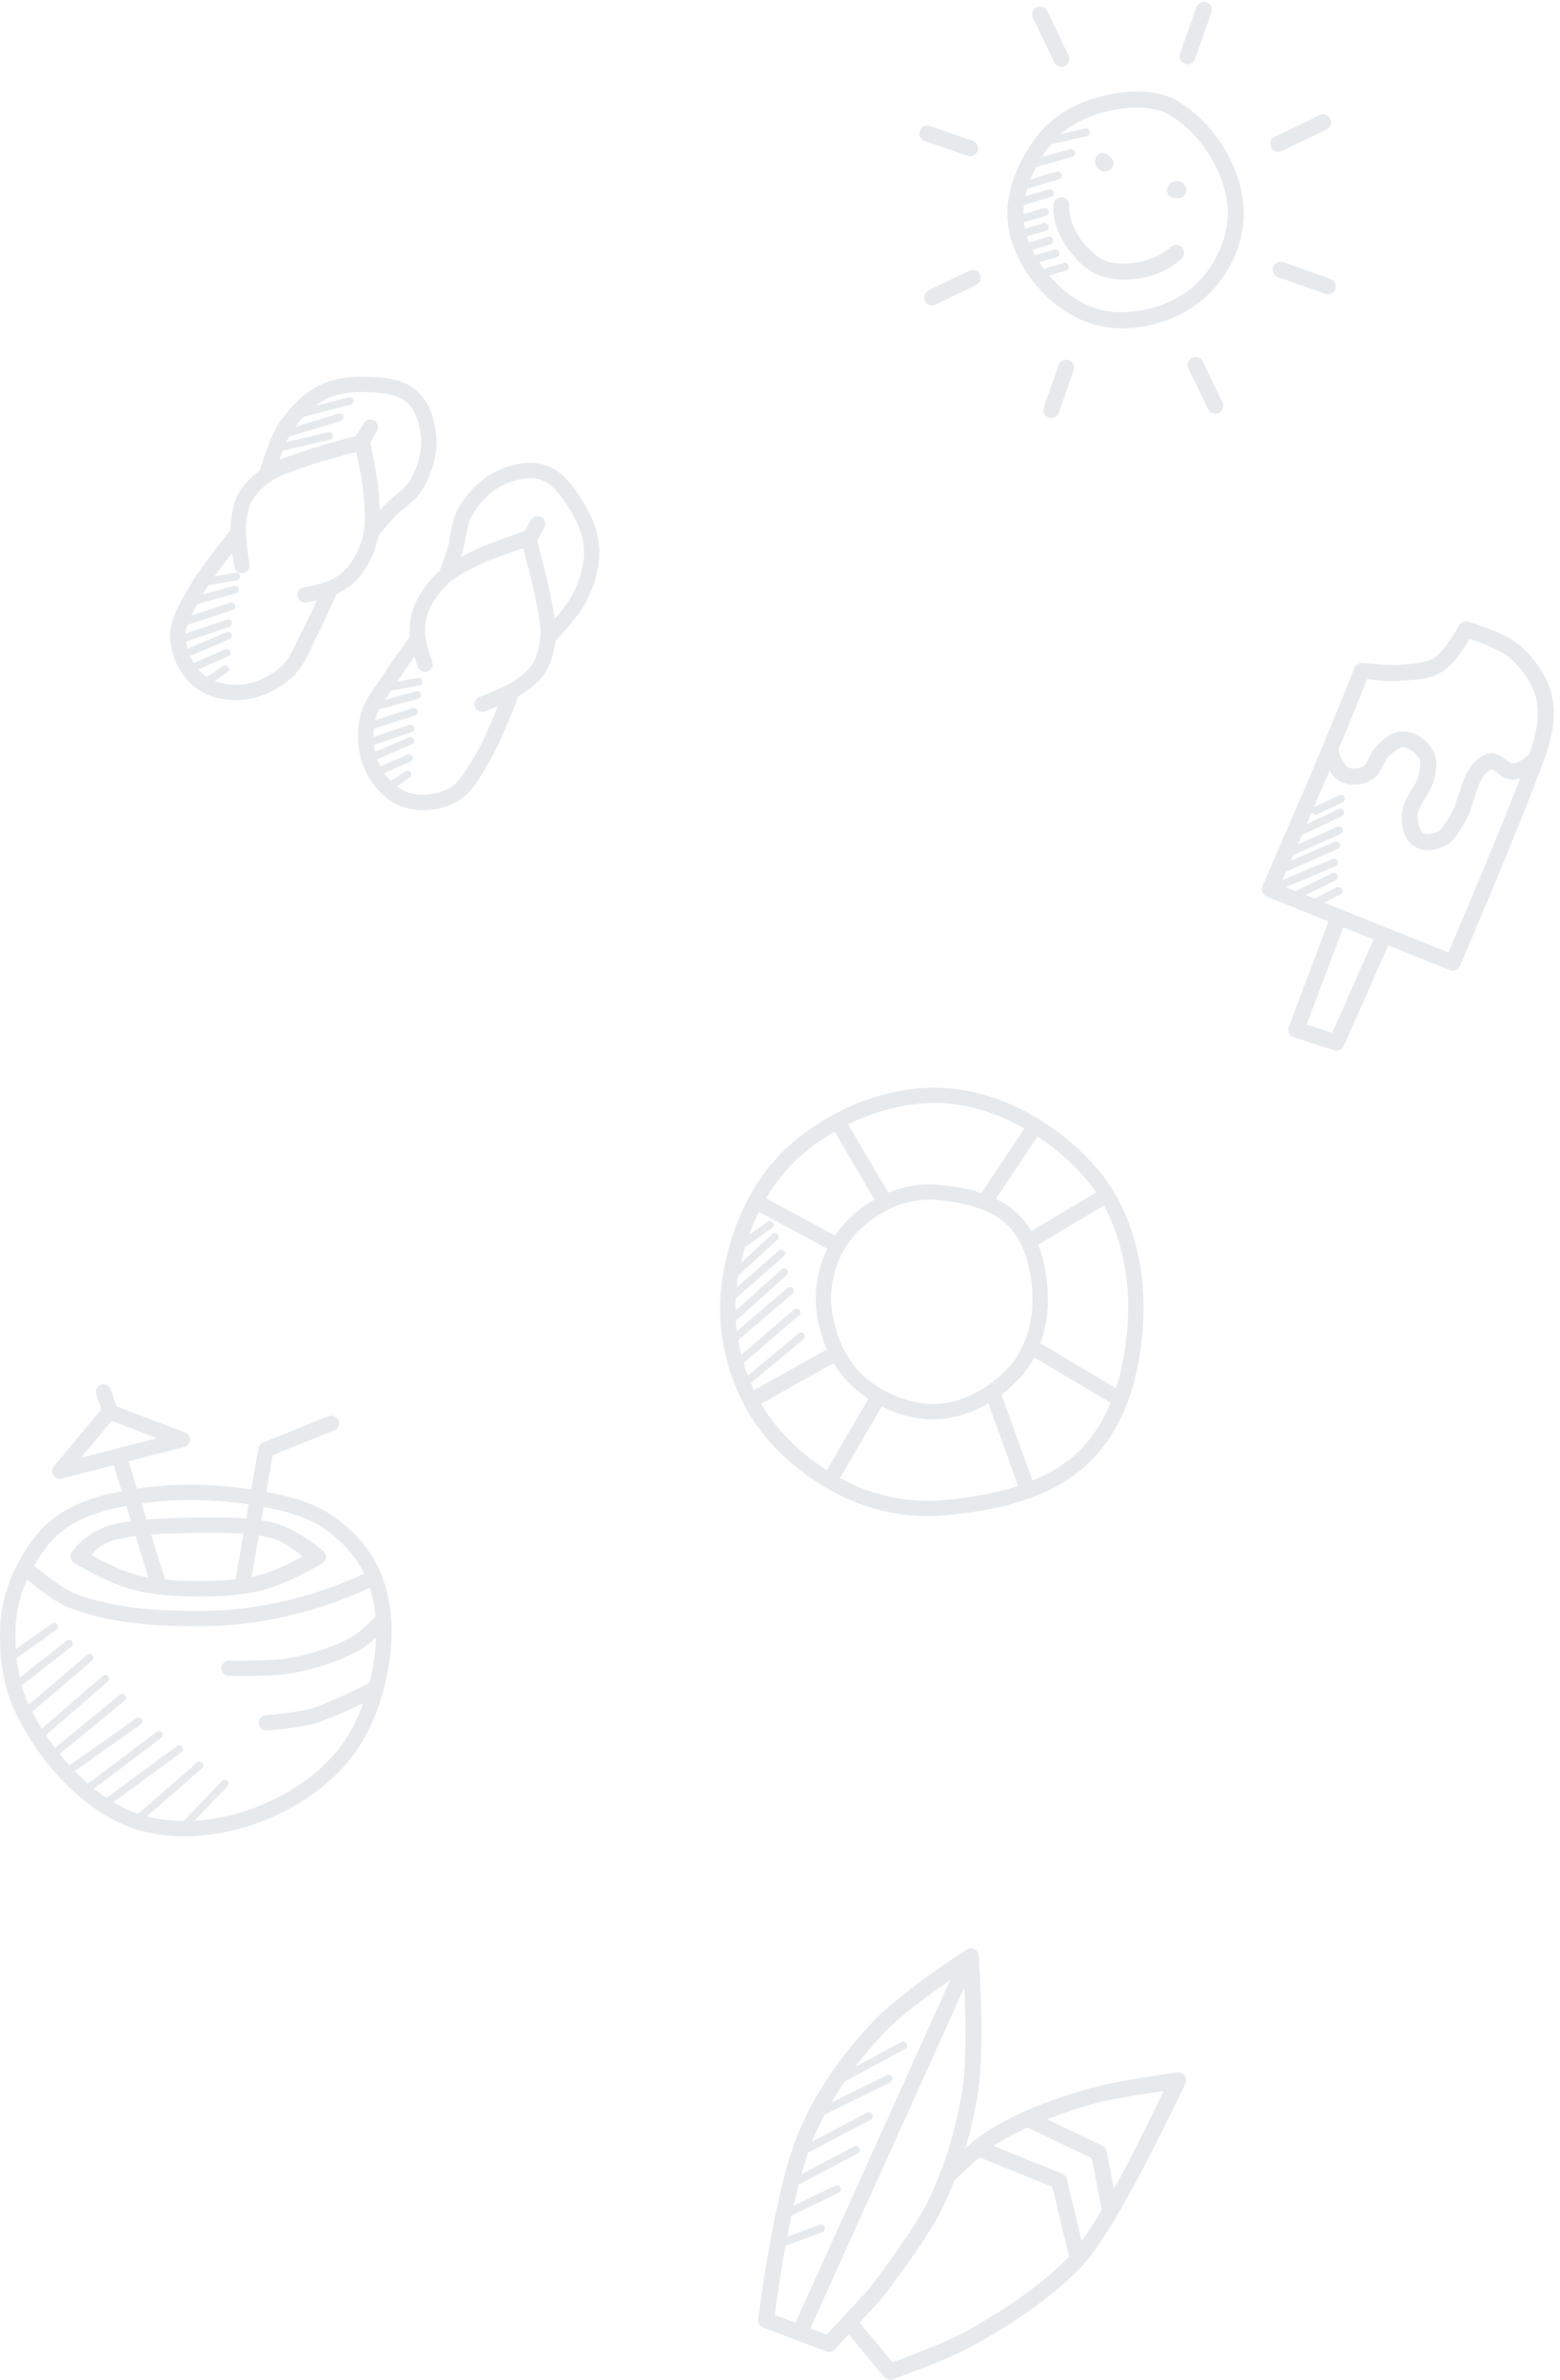 <svg width="221" height="337" viewBox="0 0 221 337" fill="none" xmlns="http://www.w3.org/2000/svg">
<g id="bg-icones">
<path fill-rule="evenodd" clip-rule="evenodd" d="M27.612 210.22C24.605 210.188 21.595 210.398 18.64 210.889C15.071 211.481 11.254 212.396 8.116 214.593C5.611 216.347 3.805 218.908 2.467 221.485C1.084 224.147 0.166 227.153 0.034 230.197C-0.155 234.505 0.422 239.115 2.467 243.066C5.664 249.243 10.651 255.193 17.134 258.182C21.981 260.417 27.767 260.382 32.814 259.203C38.839 257.795 44.768 254.585 48.903 249.923C52.49 245.878 54.363 240.465 55.152 235.281C55.79 231.088 55.567 226.508 53.85 222.505C52.46 219.264 49.933 216.514 47.061 214.58C43.895 212.45 40.096 211.617 36.558 211.025C33.618 210.532 30.618 210.253 27.612 210.22ZM27.586 212.388C30.474 212.42 33.364 212.688 36.196 213.162C39.648 213.741 43.134 214.554 45.84 216.375C48.405 218.103 50.659 220.587 51.846 223.356C53.352 226.865 53.59 231.075 52.999 234.959C52.254 239.858 50.463 244.892 47.269 248.493C43.493 252.75 37.93 255.783 32.317 257.095C27.627 258.19 22.278 258.168 18.049 256.218C12.187 253.515 7.436 247.935 4.402 242.075C2.6 238.593 2.034 234.334 2.212 230.29C2.328 227.621 3.147 224.897 4.402 222.48C5.641 220.094 7.286 217.827 9.371 216.367C12.055 214.488 15.546 213.599 18.998 213.027C21.817 212.56 24.699 212.356 27.586 212.388Z" fill="#E7EAED"/>
<path fill-rule="evenodd" clip-rule="evenodd" d="M3.632 221.023C3.416 221.036 3.209 221.112 3.036 221.243C2.864 221.373 2.734 221.552 2.665 221.756C2.595 221.96 2.588 222.18 2.644 222.388C2.7 222.596 2.818 222.783 2.982 222.924C2.982 222.924 4.001 223.83 5.33 224.854C6.658 225.878 8.255 227.03 9.707 227.597C15.858 230 22.628 230.301 29.037 230.243C42.594 230.122 53.08 224.452 53.08 224.452C53.209 224.386 53.324 224.295 53.418 224.185C53.512 224.074 53.582 223.946 53.625 223.808C53.668 223.67 53.683 223.525 53.669 223.381C53.655 223.237 53.612 223.097 53.542 222.97C53.473 222.843 53.379 222.731 53.266 222.641C53.152 222.55 53.022 222.483 52.882 222.444C52.742 222.405 52.596 222.393 52.452 222.411C52.307 222.429 52.168 222.475 52.042 222.547C52.042 222.547 41.974 227.959 29.016 228.076C22.693 228.132 16.203 227.804 10.503 225.578C9.529 225.198 7.93 224.114 6.666 223.14C5.401 222.166 4.432 221.307 4.432 221.307C4.325 221.209 4.199 221.133 4.061 221.084C3.924 221.036 3.778 221.015 3.632 221.023Z" fill="#E7EAED"/>
<path fill-rule="evenodd" clip-rule="evenodd" d="M53.769 228.745C53.487 228.756 53.22 228.876 53.025 229.079C53.025 229.079 52.534 229.575 51.893 230.158C51.253 230.742 50.433 231.417 49.983 231.674C47.333 233.189 44.286 234.14 41.207 234.735C38.576 235.243 32.461 235.12 32.461 235.12C32.318 235.116 32.176 235.14 32.042 235.191C31.908 235.242 31.786 235.318 31.682 235.416C31.578 235.514 31.495 235.631 31.436 235.761C31.378 235.891 31.346 236.032 31.342 236.174C31.338 236.316 31.362 236.458 31.413 236.591C31.465 236.724 31.542 236.846 31.64 236.949C31.738 237.052 31.856 237.136 31.987 237.194C32.118 237.252 32.259 237.283 32.402 237.287C32.402 237.287 38.369 237.493 41.624 236.864C44.865 236.238 48.136 235.23 51.068 233.554C51.862 233.1 52.678 232.389 53.365 231.763C54.052 231.137 54.577 230.603 54.577 230.603C54.734 230.449 54.84 230.252 54.881 230.038C54.923 229.823 54.898 229.601 54.811 229.4C54.724 229.2 54.577 229.03 54.392 228.914C54.206 228.798 53.989 228.74 53.769 228.749L53.769 228.745Z" fill="#E7EAED"/>
<path fill-rule="evenodd" clip-rule="evenodd" d="M52.884 238.117C52.713 238.122 52.546 238.167 52.395 238.249C52.395 238.249 46.71 241.155 43.972 241.936C42.138 242.46 37.655 242.846 37.655 242.846C37.367 242.869 37.1 243.004 36.912 243.223C36.724 243.442 36.631 243.726 36.654 244.013C36.676 244.3 36.812 244.566 37.032 244.753C37.252 244.94 37.537 245.032 37.825 245.01C37.825 245.01 42.176 244.703 44.572 244.019C47.871 243.077 53.403 240.171 53.403 240.171C53.626 240.061 53.803 239.879 53.907 239.654C54.011 239.43 54.034 239.176 53.974 238.937C53.913 238.697 53.772 238.485 53.574 238.337C53.376 238.188 53.133 238.109 52.884 238.117Z" fill="#E7EAED"/>
<path fill-rule="evenodd" clip-rule="evenodd" d="M28.199 214.868C26.197 214.89 23.636 214.931 21.197 215.114C18.756 215.296 16.468 215.589 14.816 216.231C11.669 217.455 10.145 219.766 10.145 219.766C10.067 219.886 10.013 220.021 9.987 220.162C9.961 220.303 9.964 220.448 9.995 220.588C10.025 220.729 10.084 220.861 10.167 220.979C10.25 221.096 10.355 221.196 10.477 221.273C10.477 221.273 15.38 224.4 19.887 225.345C24.307 226.273 31.588 226.31 36.047 225.412C40.597 224.497 45.661 221.344 45.661 221.344C45.808 221.254 45.931 221.131 46.02 220.984C46.11 220.837 46.163 220.671 46.175 220.5C46.188 220.329 46.159 220.158 46.092 220C46.025 219.842 45.921 219.702 45.789 219.592C45.789 219.592 42.577 216.82 39.365 215.799C36.244 214.806 32.197 214.832 28.203 214.867L28.199 214.868ZM28.22 217.035C32.199 217.001 36.138 217.057 38.702 217.865C40.529 218.446 41.858 219.585 42.901 220.367C41.247 221.275 38.446 222.719 35.618 223.288C31.652 224.086 24.267 224.049 20.338 223.225C17.395 222.608 14.494 221.038 13 220.186C13.468 219.63 13.798 218.955 15.607 218.251C16.791 217.791 19.005 217.454 21.359 217.278C23.712 217.102 26.235 217.053 28.22 217.035Z" fill="#E7EAED"/>
<path fill-rule="evenodd" clip-rule="evenodd" d="M17.815 205.61L15.735 206.25L21.384 224.537L23.464 223.898L17.815 205.61Z" fill="#E7EAED"/>
<path fill-rule="evenodd" clip-rule="evenodd" d="M46.912 200.437C46.777 200.441 46.645 200.47 46.52 200.522L37.264 204.247C37.092 204.316 36.941 204.428 36.825 204.572C36.709 204.715 36.632 204.886 36.6 205.068L33.261 224.236C33.237 224.376 33.24 224.52 33.272 224.659C33.303 224.798 33.362 224.929 33.445 225.046C33.611 225.281 33.865 225.44 34.15 225.489C34.291 225.513 34.436 225.51 34.575 225.478C34.715 225.447 34.847 225.388 34.964 225.306C35.2 225.14 35.36 224.888 35.409 224.604L38.642 206.029L47.337 202.532C47.578 202.441 47.778 202.267 47.902 202.043C48.026 201.818 48.067 201.557 48.016 201.305C47.965 201.054 47.826 200.829 47.624 200.67C47.422 200.511 47.169 200.429 46.912 200.437Z" fill="#E7EAED"/>
<path fill-rule="evenodd" clip-rule="evenodd" d="M15.446 198.816C15.292 198.822 15.141 198.86 15.003 198.928C14.866 198.995 14.744 199.091 14.646 199.21L7.635 207.608C7.489 207.785 7.402 208.002 7.388 208.231C7.374 208.459 7.432 208.686 7.556 208.879C7.679 209.072 7.86 209.222 8.074 209.306C8.288 209.39 8.523 209.405 8.746 209.348L26.102 204.878C26.325 204.82 26.524 204.693 26.671 204.516C26.817 204.338 26.903 204.118 26.916 203.889C26.928 203.659 26.867 203.432 26.742 203.239C26.616 203.046 26.432 202.898 26.216 202.816L15.871 198.888C15.735 198.836 15.591 198.811 15.446 198.816ZM15.824 201.186L22.252 203.629L11.468 206.406L15.824 201.186Z" fill="#E7EAED"/>
<path fill-rule="evenodd" clip-rule="evenodd" d="M14.616 196.001C14.445 196.008 14.279 196.054 14.129 196.137C13.98 196.22 13.852 196.336 13.757 196.477C13.661 196.618 13.6 196.779 13.579 196.948C13.557 197.117 13.576 197.288 13.633 197.449L14.518 200.048C14.562 200.185 14.633 200.312 14.727 200.421C14.821 200.531 14.936 200.621 15.065 200.685C15.194 200.75 15.335 200.789 15.479 200.799C15.623 200.809 15.768 200.791 15.905 200.745C16.042 200.699 16.168 200.626 16.276 200.531C16.385 200.436 16.473 200.32 16.536 200.19C16.599 200.061 16.636 199.92 16.643 199.776C16.651 199.633 16.63 199.489 16.581 199.353L15.697 196.754C15.624 196.528 15.479 196.332 15.284 196.196C15.089 196.06 14.854 195.992 14.616 196.001Z" fill="#E7EAED"/>
<path fill-rule="evenodd" clip-rule="evenodd" d="M7.648 229.773C7.545 229.781 7.446 229.818 7.363 229.88L1.008 234.38C0.949 234.421 0.9 234.473 0.862 234.534C0.824 234.594 0.798 234.662 0.786 234.732C0.774 234.802 0.777 234.874 0.793 234.944C0.809 235.014 0.839 235.079 0.88 235.137C0.922 235.196 0.974 235.245 1.035 235.283C1.096 235.32 1.164 235.346 1.234 235.358C1.305 235.37 1.377 235.367 1.447 235.351C1.517 235.335 1.583 235.306 1.642 235.264L7.993 230.76C8.091 230.693 8.164 230.595 8.2 230.483C8.237 230.37 8.236 230.249 8.197 230.137C8.158 230.025 8.083 229.929 7.984 229.863C7.885 229.798 7.767 229.766 7.648 229.773Z" fill="#E7EAED"/>
<path fill-rule="evenodd" clip-rule="evenodd" d="M9.741 232.169C9.638 232.182 9.541 232.223 9.46 232.289L2.241 237.94C2.181 237.983 2.129 238.037 2.091 238.099C2.052 238.162 2.026 238.232 2.015 238.305C2.004 238.378 2.009 238.452 2.028 238.523C2.047 238.594 2.08 238.661 2.126 238.719C2.172 238.777 2.229 238.825 2.294 238.86C2.359 238.895 2.43 238.917 2.504 238.924C2.578 238.93 2.652 238.922 2.723 238.899C2.793 238.877 2.858 238.84 2.914 238.791L10.133 233.14C10.227 233.068 10.296 232.967 10.327 232.853C10.359 232.738 10.352 232.617 10.307 232.507C10.263 232.397 10.184 232.304 10.081 232.243C9.979 232.183 9.86 232.156 9.741 232.169Z" fill="#E7EAED"/>
<path fill-rule="evenodd" clip-rule="evenodd" d="M12.659 234.18C12.537 234.186 12.42 234.234 12.328 234.314L3.569 241.786C3.513 241.832 3.467 241.889 3.433 241.952C3.4 242.016 3.379 242.086 3.373 242.158C3.367 242.23 3.375 242.302 3.398 242.37C3.42 242.439 3.456 242.503 3.503 242.557C3.55 242.612 3.608 242.657 3.673 242.689C3.738 242.721 3.808 242.74 3.881 242.744C3.953 242.749 4.025 242.739 4.094 242.716C4.162 242.692 4.225 242.655 4.279 242.607L13.038 235.137C13.126 235.064 13.188 234.965 13.216 234.855C13.244 234.745 13.237 234.628 13.195 234.523C13.153 234.417 13.079 234.327 12.983 234.265C12.887 234.204 12.774 234.174 12.659 234.18Z" fill="#E7EAED"/>
<path fill-rule="evenodd" clip-rule="evenodd" d="M14.871 237.148C14.748 237.155 14.631 237.204 14.54 237.286L5.491 245.139C5.435 245.185 5.388 245.241 5.354 245.306C5.32 245.37 5.299 245.44 5.293 245.513C5.287 245.585 5.295 245.658 5.318 245.727C5.341 245.796 5.377 245.86 5.425 245.914C5.473 245.969 5.531 246.014 5.597 246.046C5.662 246.078 5.734 246.096 5.807 246.1C5.88 246.104 5.952 246.093 6.021 246.068C6.09 246.044 6.153 246.005 6.206 245.956L15.254 238.103C15.342 238.03 15.405 237.931 15.433 237.82C15.461 237.71 15.453 237.593 15.411 237.487C15.368 237.381 15.293 237.291 15.197 237.23C15.1 237.169 14.986 237.141 14.871 237.148Z" fill="#E7EAED"/>
<path fill-rule="evenodd" clip-rule="evenodd" d="M17.292 239.831C17.169 239.835 17.05 239.88 16.956 239.959L7.044 248.1C6.932 248.191 6.862 248.323 6.848 248.467C6.834 248.61 6.878 248.753 6.97 248.864C7.062 248.975 7.194 249.045 7.338 249.059C7.482 249.073 7.626 249.029 7.738 248.938L17.649 240.797C17.739 240.726 17.803 240.629 17.834 240.52C17.865 240.41 17.86 240.293 17.82 240.186C17.781 240.08 17.709 239.988 17.614 239.924C17.519 239.861 17.406 239.828 17.292 239.831Z" fill="#E7EAED"/>
<path fill-rule="evenodd" clip-rule="evenodd" d="M19.589 243.184C19.485 243.19 19.384 243.225 19.3 243.286L9.094 250.47C9.036 250.511 8.986 250.563 8.948 250.623C8.91 250.683 8.884 250.751 8.872 250.821C8.86 250.891 8.862 250.963 8.878 251.032C8.894 251.102 8.923 251.167 8.965 251.225C9.006 251.283 9.058 251.333 9.119 251.371C9.18 251.409 9.247 251.434 9.318 251.446C9.388 251.458 9.46 251.457 9.53 251.441C9.6 251.425 9.666 251.396 9.724 251.355L19.929 244.171C20.027 244.104 20.099 244.006 20.136 243.894C20.173 243.782 20.172 243.661 20.134 243.55C20.095 243.438 20.021 243.342 19.923 243.276C19.825 243.21 19.707 243.178 19.589 243.184Z" fill="#E7EAED"/>
<path fill-rule="evenodd" clip-rule="evenodd" d="M22.511 245.098C22.388 245.096 22.268 245.137 22.171 245.212L12.642 252.396C12.527 252.483 12.452 252.612 12.432 252.755C12.412 252.897 12.451 253.041 12.538 253.156C12.626 253.27 12.755 253.346 12.898 253.365C13.041 253.385 13.187 253.347 13.302 253.26L22.83 246.076C22.922 246.009 22.991 245.914 23.026 245.806C23.061 245.698 23.06 245.581 23.025 245.473C22.99 245.365 22.921 245.27 22.829 245.203C22.737 245.136 22.626 245.098 22.511 245.098Z" fill="#E7EAED"/>
<path fill-rule="evenodd" clip-rule="evenodd" d="M25.408 247.108C25.285 247.107 25.165 247.148 25.068 247.223L14.765 254.788C14.706 254.83 14.656 254.883 14.618 254.944C14.58 255.005 14.555 255.073 14.543 255.144C14.532 255.215 14.535 255.287 14.552 255.357C14.569 255.427 14.6 255.493 14.643 255.551C14.686 255.609 14.74 255.658 14.802 255.694C14.864 255.731 14.933 255.756 15.004 255.766C15.076 255.776 15.149 255.772 15.219 255.753C15.289 255.735 15.354 255.703 15.412 255.66L25.715 248.091C25.808 248.025 25.877 247.931 25.914 247.823C25.95 247.715 25.951 247.599 25.918 247.49C25.884 247.381 25.816 247.286 25.725 247.217C25.633 247.149 25.523 247.111 25.408 247.108Z" fill="#E7EAED"/>
<path fill-rule="evenodd" clip-rule="evenodd" d="M28.305 249.407C28.163 249.401 28.024 249.451 27.918 249.546L19.546 256.827C19.49 256.873 19.443 256.929 19.409 256.994C19.375 257.058 19.354 257.128 19.348 257.201C19.342 257.273 19.35 257.346 19.373 257.415C19.396 257.484 19.432 257.548 19.48 257.602C19.528 257.657 19.586 257.702 19.652 257.734C19.717 257.766 19.789 257.784 19.862 257.788C19.934 257.792 20.007 257.781 20.076 257.756C20.145 257.732 20.208 257.693 20.261 257.644L28.637 250.363C28.721 250.292 28.782 250.198 28.812 250.092C28.841 249.987 28.838 249.875 28.802 249.771C28.766 249.667 28.699 249.577 28.61 249.512C28.522 249.447 28.415 249.411 28.305 249.407Z" fill="#E7EAED"/>
<path fill-rule="evenodd" clip-rule="evenodd" d="M31.815 251.993C31.673 252.001 31.541 252.063 31.445 252.167L25.285 258.585C25.235 258.636 25.197 258.697 25.171 258.763C25.145 258.829 25.132 258.9 25.134 258.971C25.136 259.042 25.151 259.112 25.18 259.178C25.209 259.243 25.25 259.302 25.302 259.351C25.354 259.4 25.415 259.439 25.481 259.464C25.548 259.49 25.619 259.502 25.691 259.501C25.762 259.499 25.832 259.484 25.898 259.455C25.963 259.426 26.023 259.385 26.072 259.334L32.232 252.916C32.309 252.838 32.361 252.739 32.381 252.631C32.401 252.523 32.387 252.412 32.342 252.312C32.297 252.212 32.222 252.128 32.128 252.071C32.034 252.014 31.925 251.987 31.815 251.993Z" fill="#E7EAED"/>
<path fill-rule="evenodd" clip-rule="evenodd" d="M51.921 61.695C51.795 61.616 51.655 61.564 51.508 61.542C51.361 61.519 51.212 61.527 51.069 61.564C51.069 61.564 45.435 63.01 42.562 64.039C40.849 64.651 38.878 65.17 37.137 66.381C35.808 67.306 34.508 68.493 33.684 70.048C32.908 71.512 32.766 73.108 32.678 74.512C32.544 76.673 33.189 80.247 33.189 80.247C33.212 80.388 33.264 80.523 33.339 80.644C33.415 80.765 33.514 80.871 33.63 80.954C33.746 81.037 33.878 81.097 34.017 81.129C34.157 81.162 34.301 81.167 34.442 81.144C34.583 81.121 34.718 81.071 34.839 80.996C34.96 80.921 35.065 80.823 35.148 80.707C35.231 80.591 35.291 80.46 35.323 80.321C35.355 80.183 35.359 80.039 35.336 79.898C35.336 79.898 34.757 76.159 34.85 74.656C34.933 73.317 35.094 72.032 35.605 71.069C36.195 69.956 37.234 68.966 38.387 68.164C39.721 67.236 41.486 66.731 43.304 66.08C45.566 65.27 49.266 64.315 50.474 63.997C50.717 65.179 51.398 68.365 51.535 70.387C51.668 72.356 51.812 74.263 51.396 75.928C50.998 77.522 50.252 79.08 49.224 80.311C48.575 81.088 47.653 81.731 46.658 82.212C46.232 82.417 45.263 82.695 44.463 82.875C43.663 83.055 43.014 83.163 43.014 83.163C42.873 83.186 42.738 83.238 42.617 83.313C42.496 83.389 42.392 83.488 42.309 83.604C42.226 83.72 42.168 83.851 42.136 83.99C42.104 84.129 42.101 84.273 42.125 84.414C42.149 84.555 42.201 84.69 42.277 84.811C42.353 84.932 42.453 85.037 42.57 85.12C42.686 85.203 42.818 85.262 42.958 85.294C43.097 85.326 43.242 85.33 43.383 85.307C43.383 85.307 44.088 85.184 44.951 84.99C45.814 84.795 46.817 84.55 47.613 84.166C48.811 83.587 49.988 82.796 50.898 81.707C52.167 80.188 53.032 78.349 53.502 76.465C54.036 74.331 53.835 72.198 53.703 70.256C53.513 67.452 52.406 62.395 52.406 62.395C52.376 62.252 52.317 62.117 52.233 61.998C52.15 61.878 52.043 61.776 51.919 61.699L51.921 61.695Z" fill="#E7EAED"/>
<path fill-rule="evenodd" clip-rule="evenodd" d="M59.022 55.309C56.862 53.447 53.894 53.384 51.537 53.334C49.336 53.287 46.991 53.637 44.948 54.716C42.659 55.924 40.893 57.891 39.534 59.915C38.729 61.116 38.071 62.836 37.554 64.315C37.037 65.794 36.693 67.014 36.693 67.014L38.785 67.611C38.785 67.611 39.115 66.448 39.608 65.036C40.101 63.625 40.793 61.949 41.345 61.127C42.577 59.29 44.142 57.602 45.971 56.636C47.571 55.791 49.573 55.463 51.502 55.504C53.81 55.553 56.226 55.762 57.604 56.949C58.846 58.02 59.509 60.106 59.645 62.023C59.786 64.02 59.124 66.213 58.069 68.045C57.365 69.268 55.743 70.179 54.33 71.689C53.462 72.615 51.955 74.423 51.955 74.423L53.632 75.816C53.632 75.816 55.171 73.977 55.925 73.171L55.921 73.169C56.997 72.021 58.843 71.066 59.955 69.134C61.181 67.006 61.997 64.447 61.816 61.879C61.656 59.611 60.968 56.987 59.022 55.309Z" fill="#E7EAED"/>
<path fill-rule="evenodd" clip-rule="evenodd" d="M33.103 74.542C33.103 74.542 28.473 80.022 26.619 83.434C25.592 85.321 23.992 87.532 24.104 90.248L24.101 90.246C24.206 92.817 25.4 95.454 27.407 97.145C29.302 98.743 31.895 99.264 34.203 99.105C36.833 98.923 39.349 97.7 41.259 96.012C43.26 94.244 43.989 91.743 44.98 89.865C46.051 87.84 47.773 83.862 47.773 83.862L45.775 82.993C45.775 82.993 44.025 87.02 43.057 88.848C41.931 90.979 41.209 93.15 39.812 94.385C38.227 95.785 36.087 96.797 34.049 96.938C32.203 97.066 30.102 96.582 28.808 95.491C27.359 94.27 26.357 92.099 26.277 90.168C26.205 88.419 27.427 86.508 28.532 84.475C30.113 81.567 34.777 75.939 34.777 75.939L33.103 74.542Z" fill="#E7EAED"/>
<path fill-rule="evenodd" clip-rule="evenodd" d="M53.011 59.543C52.762 59.398 52.465 59.357 52.186 59.429C51.908 59.502 51.67 59.683 51.525 59.931L50.24 62.063C50.166 62.185 50.118 62.32 50.096 62.461C50.075 62.602 50.082 62.746 50.117 62.884C50.151 63.023 50.212 63.153 50.297 63.268C50.382 63.383 50.489 63.48 50.611 63.554C50.734 63.628 50.87 63.677 51.011 63.699C51.152 63.721 51.296 63.715 51.435 63.681C51.574 63.647 51.704 63.586 51.819 63.502C51.934 63.418 52.031 63.312 52.105 63.19L53.392 61.054C53.468 60.931 53.519 60.794 53.541 60.65C53.563 60.507 53.556 60.361 53.521 60.22C53.485 60.079 53.422 59.947 53.334 59.831C53.247 59.714 53.137 59.616 53.011 59.543Z" fill="#E7EAED"/>
<path fill-rule="evenodd" clip-rule="evenodd" d="M75.389 75.243C75.258 75.172 75.114 75.128 74.966 75.114C74.818 75.099 74.668 75.116 74.527 75.162C74.527 75.162 69.594 76.731 67.071 77.969C65.323 78.826 63.375 79.719 61.794 81.247C60.398 82.597 59.238 84.265 58.556 86.124C58.068 87.457 57.972 88.871 58.07 90.198C58.135 91.079 58.424 92.07 58.687 92.915C58.95 93.76 59.197 94.432 59.197 94.432C59.247 94.566 59.323 94.689 59.42 94.793C59.518 94.898 59.635 94.983 59.766 95.042C59.896 95.102 60.036 95.136 60.179 95.141C60.322 95.147 60.465 95.124 60.599 95.075C60.733 95.026 60.856 94.95 60.96 94.853C61.065 94.756 61.149 94.64 61.209 94.51C61.268 94.381 61.301 94.24 61.306 94.098C61.311 93.955 61.288 93.813 61.237 93.679C61.237 93.679 61.007 93.064 60.763 92.281C60.519 91.498 60.274 90.52 60.239 90.048C60.158 88.947 60.255 87.826 60.603 86.875C61.155 85.369 62.131 83.945 63.312 82.803C64.546 81.611 66.269 80.781 68.041 79.912C69.861 79.02 72.96 78.016 74.106 77.636C74.435 78.841 75.457 82.523 75.887 84.887C76.233 86.787 76.678 88.568 76.541 90.187C76.423 91.586 76.085 92.981 75.416 94.049C74.837 94.973 73.805 95.754 72.687 96.496C71.432 97.329 67.904 98.697 67.904 98.697C67.771 98.746 67.648 98.822 67.544 98.919C67.44 99.017 67.356 99.133 67.298 99.263C67.239 99.393 67.207 99.533 67.202 99.676C67.198 99.818 67.222 99.96 67.272 100.094C67.323 100.227 67.399 100.349 67.497 100.454C67.595 100.558 67.713 100.642 67.843 100.701C67.973 100.76 68.114 100.793 68.257 100.798C68.4 100.803 68.542 100.78 68.675 100.73C68.675 100.73 72.093 99.501 73.897 98.305C75.07 97.527 76.381 96.606 77.26 95.202C78.195 93.71 78.573 91.991 78.71 90.378C78.888 88.265 78.352 86.298 78.026 84.509C77.48 81.506 75.916 75.905 75.916 75.905C75.877 75.765 75.811 75.634 75.72 75.519C75.63 75.405 75.518 75.31 75.391 75.24L75.389 75.243Z" fill="#E7EAED"/>
<path fill-rule="evenodd" clip-rule="evenodd" d="M77.353 65.893C74.928 65.046 72.311 65.763 70.267 66.758C67.952 67.885 66.144 69.872 64.914 71.997C63.797 73.926 63.894 76.003 63.437 77.508L63.433 77.506C63.112 78.562 62.289 80.815 62.289 80.815L64.333 81.57C64.333 81.57 65.146 79.361 65.514 78.146C66.115 76.167 66.093 74.307 66.8 73.086C67.86 71.256 69.427 69.587 71.227 68.711C72.956 67.869 75.094 67.401 76.642 67.941C78.359 68.541 79.748 70.528 80.945 72.503C81.945 74.153 82.661 76.051 82.73 77.859C82.808 79.925 82.128 82.125 81.154 84.111C80.717 85 79.612 86.436 78.636 87.569C77.661 88.702 76.818 89.57 76.818 89.57L78.381 91.083C78.381 91.083 79.266 90.175 80.288 88.987C81.311 87.8 82.471 86.37 83.109 85.073C84.182 82.884 85.002 80.371 84.904 77.785C84.817 75.476 83.947 73.27 82.806 71.388C81.585 69.371 80.046 66.833 77.353 65.893Z" fill="#E7EAED"/>
<path fill-rule="evenodd" clip-rule="evenodd" d="M73.657 97.956L71.61 97.204C71.61 97.204 69.068 104.058 67.34 106.881C66.132 108.855 65.088 110.868 63.537 111.68C61.825 112.577 59.445 112.794 57.662 112.15C56.071 111.574 54.601 109.997 53.788 108.334C52.892 106.499 52.698 104.14 53.118 102.067C53.489 100.239 55.008 98.529 56.29 96.488C57.39 94.736 60.003 91.207 60.003 91.207L58.25 89.911C58.25 89.911 55.664 93.395 54.446 95.335C53.315 97.133 51.514 99.014 50.983 101.631C50.476 104.129 50.676 106.92 51.833 109.288C52.849 111.367 54.597 113.352 56.928 114.194C59.396 115.087 62.277 114.801 64.556 113.608L64.552 113.605C66.961 112.345 68.075 109.853 69.196 108.021C71.224 104.709 73.655 97.959 73.655 97.959L73.657 97.956Z" fill="#E7EAED"/>
<path fill-rule="evenodd" clip-rule="evenodd" d="M76.663 73.198C76.408 73.062 76.111 73.033 75.835 73.116C75.56 73.199 75.329 73.388 75.194 73.64L73.988 75.823C73.849 76.075 73.817 76.372 73.897 76.649C73.978 76.925 74.166 77.159 74.419 77.298C74.672 77.438 74.97 77.472 75.246 77.392C75.523 77.313 75.757 77.126 75.896 76.874L77.1 74.696C77.172 74.57 77.218 74.43 77.235 74.286C77.252 74.142 77.24 73.995 77.199 73.856C77.159 73.716 77.09 73.585 76.998 73.472C76.906 73.359 76.792 73.266 76.663 73.198Z" fill="#E7EAED"/>
<path fill-rule="evenodd" clip-rule="evenodd" d="M33.739 81.132C33.63 81.076 33.506 81.058 33.386 81.081L28.424 81.975C28.282 82 28.157 82.081 28.075 82.2C27.993 82.318 27.962 82.464 27.989 82.606C28.015 82.747 28.096 82.873 28.215 82.955C28.334 83.037 28.481 83.069 28.623 83.043L33.585 82.148C33.697 82.129 33.799 82.075 33.879 81.994C33.958 81.913 34.01 81.809 34.027 81.697C34.044 81.585 34.025 81.47 33.974 81.369C33.922 81.268 33.84 81.184 33.739 81.132Z" fill="#E7EAED"/>
<path fill-rule="evenodd" clip-rule="evenodd" d="M33.548 83.011C33.423 82.944 33.278 82.928 33.142 82.966L26.532 84.791C26.463 84.809 26.397 84.841 26.34 84.885C26.282 84.928 26.235 84.983 26.199 85.046C26.163 85.108 26.14 85.177 26.131 85.248C26.122 85.32 26.128 85.392 26.147 85.462C26.167 85.531 26.2 85.596 26.245 85.653C26.29 85.71 26.346 85.757 26.409 85.791C26.473 85.826 26.542 85.848 26.614 85.856C26.686 85.864 26.759 85.857 26.828 85.837L33.437 84.012C33.542 83.983 33.636 83.924 33.706 83.842C33.777 83.76 33.821 83.658 33.833 83.55C33.845 83.442 33.824 83.334 33.773 83.237C33.723 83.141 33.644 83.062 33.548 83.011Z" fill="#E7EAED"/>
<path fill-rule="evenodd" clip-rule="evenodd" d="M33.044 85.374C32.917 85.315 32.772 85.306 32.639 85.351L25.524 87.661C25.387 87.705 25.274 87.803 25.209 87.931C25.144 88.059 25.133 88.209 25.178 88.346C25.223 88.483 25.321 88.596 25.45 88.661C25.579 88.727 25.729 88.739 25.866 88.694L32.977 86.382C33.082 86.349 33.173 86.286 33.241 86.2C33.308 86.115 33.348 86.01 33.355 85.902C33.362 85.793 33.336 85.684 33.281 85.59C33.225 85.496 33.142 85.421 33.044 85.374Z" fill="#E7EAED"/>
<path fill-rule="evenodd" clip-rule="evenodd" d="M32.557 87.747C32.428 87.689 32.282 87.684 32.149 87.732L25.381 90.018C25.312 90.039 25.247 90.074 25.192 90.121C25.136 90.168 25.091 90.225 25.058 90.29C25.025 90.354 25.006 90.425 25.001 90.498C24.996 90.57 25.005 90.643 25.029 90.712C25.053 90.781 25.09 90.844 25.139 90.898C25.188 90.952 25.247 90.996 25.313 91.027C25.379 91.058 25.451 91.076 25.523 91.079C25.596 91.082 25.669 91.07 25.737 91.044L32.501 88.756C32.605 88.722 32.696 88.658 32.762 88.572C32.829 88.486 32.868 88.381 32.874 88.272C32.88 88.164 32.853 88.055 32.797 87.962C32.74 87.868 32.657 87.793 32.557 87.747Z" fill="#E7EAED"/>
<path fill-rule="evenodd" clip-rule="evenodd" d="M32.554 89.515C32.482 89.48 32.404 89.46 32.325 89.458C32.245 89.456 32.166 89.472 32.094 89.504L25.912 92.128C25.846 92.156 25.787 92.196 25.737 92.247C25.687 92.298 25.648 92.358 25.621 92.424C25.595 92.49 25.581 92.561 25.582 92.632C25.583 92.704 25.598 92.774 25.626 92.84C25.654 92.906 25.695 92.965 25.746 93.015C25.798 93.065 25.858 93.105 25.924 93.132C25.991 93.159 26.062 93.172 26.133 93.171C26.205 93.171 26.276 93.156 26.341 93.128L32.523 90.504C32.62 90.465 32.703 90.398 32.763 90.312C32.822 90.227 32.856 90.125 32.859 90.021C32.862 89.916 32.835 89.813 32.781 89.723C32.727 89.633 32.648 89.561 32.554 89.515Z" fill="#E7EAED"/>
<path fill-rule="evenodd" clip-rule="evenodd" d="M32.367 91.949C32.295 91.914 32.217 91.896 32.138 91.895C32.059 91.894 31.98 91.911 31.908 91.943L26.868 94.122C26.802 94.15 26.742 94.19 26.692 94.242C26.642 94.293 26.603 94.353 26.576 94.42C26.55 94.486 26.537 94.557 26.538 94.629C26.54 94.701 26.555 94.772 26.584 94.837C26.613 94.903 26.655 94.962 26.707 95.012C26.759 95.062 26.82 95.101 26.887 95.127C26.954 95.153 27.026 95.165 27.097 95.164C27.169 95.162 27.24 95.146 27.305 95.117L32.342 92.936C32.438 92.896 32.52 92.829 32.579 92.743C32.638 92.657 32.67 92.556 32.673 92.452C32.676 92.348 32.648 92.245 32.594 92.156C32.54 92.066 32.461 91.995 32.367 91.949Z" fill="#E7EAED"/>
<path fill-rule="evenodd" clip-rule="evenodd" d="M32.149 94.257C32.061 94.214 31.963 94.194 31.866 94.202C31.768 94.209 31.674 94.243 31.594 94.299L29.218 95.913C29.099 95.994 29.017 96.119 28.991 96.261C28.965 96.402 28.996 96.549 29.077 96.668C29.159 96.787 29.285 96.869 29.427 96.896C29.569 96.923 29.715 96.893 29.834 96.812L32.211 95.197C32.29 95.144 32.355 95.072 32.397 94.987C32.44 94.901 32.459 94.806 32.453 94.71C32.447 94.615 32.415 94.523 32.362 94.443C32.308 94.364 32.235 94.299 32.149 94.257Z" fill="#E7EAED"/>
<path fill-rule="evenodd" clip-rule="evenodd" d="M49.816 56.29C49.691 56.223 49.545 56.207 49.409 56.245L41.925 58.181C41.855 58.198 41.789 58.229 41.731 58.271C41.673 58.314 41.624 58.368 41.588 58.43C41.551 58.492 41.527 58.56 41.517 58.631C41.507 58.703 41.511 58.775 41.529 58.845C41.548 58.915 41.58 58.98 41.624 59.037C41.668 59.095 41.723 59.143 41.786 59.179C41.849 59.215 41.918 59.238 41.989 59.247C42.061 59.256 42.134 59.251 42.203 59.231L49.683 57.293C49.79 57.268 49.887 57.211 49.961 57.13C50.034 57.049 50.081 56.947 50.096 56.838C50.11 56.729 50.091 56.619 50.041 56.521C49.991 56.423 49.912 56.343 49.816 56.29Z" fill="#E7EAED"/>
<path fill-rule="evenodd" clip-rule="evenodd" d="M48.428 58.617C48.361 58.575 48.285 58.549 48.207 58.539C48.129 58.529 48.049 58.536 47.974 58.56L39.975 60.981C39.907 61.001 39.843 61.035 39.788 61.08C39.733 61.125 39.687 61.181 39.654 61.244C39.62 61.306 39.599 61.376 39.593 61.446C39.586 61.517 39.593 61.589 39.614 61.657C39.635 61.725 39.669 61.789 39.715 61.844C39.76 61.899 39.816 61.945 39.879 61.979C39.942 62.012 40.011 62.033 40.082 62.041C40.153 62.048 40.225 62.041 40.294 62.02L48.293 59.6C48.394 59.571 48.484 59.514 48.553 59.434C48.622 59.355 48.667 59.258 48.681 59.154C48.695 59.049 48.679 58.943 48.634 58.848C48.589 58.753 48.517 58.673 48.428 58.617Z" fill="#E7EAED"/>
<path fill-rule="evenodd" clip-rule="evenodd" d="M46.889 61.248C46.766 61.178 46.62 61.159 46.483 61.194L39.844 62.757C39.77 62.769 39.7 62.796 39.637 62.836C39.574 62.876 39.52 62.928 39.479 62.99C39.438 63.052 39.41 63.122 39.396 63.195C39.383 63.268 39.385 63.343 39.403 63.416C39.42 63.489 39.452 63.557 39.497 63.616C39.542 63.676 39.598 63.726 39.663 63.763C39.728 63.8 39.8 63.824 39.874 63.832C39.948 63.84 40.023 63.833 40.094 63.811L46.734 62.248C46.842 62.225 46.94 62.17 47.015 62.091C47.09 62.011 47.14 61.911 47.157 61.802C47.173 61.694 47.157 61.583 47.109 61.484C47.061 61.385 46.984 61.303 46.889 61.248Z" fill="#E7EAED"/>
<path fill-rule="evenodd" clip-rule="evenodd" d="M59.557 96.038C59.448 95.981 59.323 95.963 59.203 95.986L54.242 96.88C54.1 96.906 53.974 96.987 53.892 97.105C53.811 97.224 53.78 97.37 53.806 97.511C53.832 97.653 53.914 97.779 54.033 97.861C54.152 97.943 54.298 97.974 54.44 97.948L59.402 97.054C59.514 97.035 59.617 96.981 59.696 96.9C59.776 96.819 59.828 96.715 59.845 96.603C59.862 96.491 59.843 96.376 59.791 96.275C59.739 96.174 59.658 96.09 59.557 96.038Z" fill="#E7EAED"/>
<path fill-rule="evenodd" clip-rule="evenodd" d="M59.366 97.917C59.241 97.85 59.095 97.834 58.959 97.872L52.35 99.697C52.28 99.715 52.215 99.747 52.157 99.791C52.1 99.834 52.052 99.889 52.016 99.951C51.98 100.014 51.957 100.083 51.948 100.154C51.94 100.226 51.945 100.298 51.965 100.368C51.984 100.437 52.018 100.502 52.063 100.559C52.108 100.615 52.163 100.662 52.227 100.697C52.29 100.732 52.36 100.754 52.432 100.762C52.504 100.77 52.576 100.763 52.645 100.743L59.255 98.918C59.359 98.889 59.453 98.83 59.524 98.748C59.594 98.665 59.639 98.564 59.651 98.456C59.663 98.348 59.642 98.239 59.591 98.143C59.54 98.047 59.462 97.968 59.366 97.917Z" fill="#E7EAED"/>
<path fill-rule="evenodd" clip-rule="evenodd" d="M58.861 100.28C58.734 100.22 58.589 100.212 58.457 100.256L51.342 102.567C51.274 102.589 51.211 102.624 51.157 102.67C51.103 102.717 51.058 102.773 51.026 102.837C50.961 102.965 50.95 103.114 50.995 103.251C51.041 103.388 51.139 103.502 51.268 103.567C51.397 103.633 51.546 103.644 51.683 103.6L58.795 101.287C58.899 101.255 58.991 101.191 59.058 101.106C59.126 101.02 59.165 100.916 59.172 100.807C59.18 100.699 59.154 100.59 59.098 100.496C59.043 100.402 58.96 100.326 58.861 100.28Z" fill="#E7EAED"/>
<path fill-rule="evenodd" clip-rule="evenodd" d="M58.375 102.653C58.246 102.595 58.099 102.59 57.966 102.638L51.199 104.924C51.129 104.945 51.065 104.98 51.009 105.027C50.954 105.073 50.908 105.131 50.875 105.195C50.843 105.26 50.823 105.331 50.818 105.403C50.813 105.476 50.823 105.549 50.847 105.618C50.87 105.686 50.908 105.75 50.957 105.804C51.005 105.858 51.065 105.902 51.13 105.933C51.197 105.964 51.268 105.981 51.341 105.984C51.414 105.987 51.486 105.976 51.554 105.95L58.318 103.662C58.422 103.628 58.513 103.564 58.58 103.478C58.646 103.391 58.685 103.287 58.691 103.178C58.697 103.069 58.67 102.961 58.614 102.867C58.557 102.774 58.474 102.699 58.375 102.653Z" fill="#E7EAED"/>
<path fill-rule="evenodd" clip-rule="evenodd" d="M58.371 104.421C58.3 104.385 58.222 104.366 58.142 104.364C58.063 104.362 57.984 104.378 57.911 104.409L51.73 107.034C51.664 107.061 51.604 107.102 51.554 107.153C51.504 107.203 51.465 107.264 51.438 107.33C51.412 107.396 51.399 107.467 51.4 107.538C51.401 107.609 51.415 107.68 51.444 107.746C51.472 107.812 51.513 107.871 51.564 107.921C51.615 107.971 51.675 108.011 51.742 108.038C51.808 108.064 51.879 108.078 51.951 108.077C52.022 108.077 52.093 108.062 52.159 108.034L58.34 105.41C58.437 105.37 58.52 105.304 58.58 105.218C58.64 105.132 58.673 105.031 58.676 104.927C58.68 104.822 58.653 104.719 58.599 104.629C58.544 104.539 58.465 104.467 58.371 104.421Z" fill="#E7EAED"/>
<path fill-rule="evenodd" clip-rule="evenodd" d="M58.184 106.854C58.113 106.82 58.035 106.802 57.955 106.801C57.876 106.8 57.798 106.816 57.726 106.849L52.686 109.027C52.62 109.055 52.56 109.096 52.51 109.147C52.46 109.198 52.42 109.259 52.394 109.325C52.368 109.392 52.355 109.463 52.356 109.535C52.357 109.606 52.373 109.677 52.402 109.743C52.431 109.809 52.472 109.868 52.524 109.918C52.576 109.968 52.637 110.007 52.704 110.033C52.772 110.059 52.843 110.071 52.915 110.069C52.987 110.068 53.057 110.052 53.123 110.023L58.159 107.842C58.255 107.802 58.338 107.735 58.397 107.649C58.455 107.563 58.488 107.462 58.491 107.358C58.493 107.253 58.466 107.151 58.411 107.061C58.357 106.972 58.278 106.9 58.184 106.854Z" fill="#E7EAED"/>
<path fill-rule="evenodd" clip-rule="evenodd" d="M57.967 109.163C57.879 109.119 57.781 109.1 57.683 109.107C57.586 109.115 57.492 109.148 57.412 109.204L55.036 110.819C54.977 110.859 54.926 110.911 54.887 110.97C54.848 111.03 54.821 111.097 54.808 111.167C54.782 111.308 54.813 111.455 54.895 111.574C54.976 111.693 55.102 111.775 55.244 111.802C55.386 111.829 55.533 111.798 55.652 111.717L58.028 110.103C58.108 110.05 58.172 109.978 58.215 109.892C58.257 109.807 58.277 109.711 58.27 109.616C58.264 109.521 58.233 109.429 58.179 109.349C58.126 109.269 58.053 109.205 57.967 109.163Z" fill="#E7EAED"/>
<path fill-rule="evenodd" clip-rule="evenodd" d="M132.741 167.743C130.03 167.535 127.221 168.124 124.812 169.348C121.959 170.797 119.318 173.037 117.691 175.875C116.058 178.724 115.272 182.186 115.649 185.472C116.1 189.4 117.743 193.529 120.754 196.305C123.992 199.29 128.654 201.235 133.141 200.927C137.696 200.615 142.061 197.983 144.924 194.582C147.352 191.699 148.424 187.777 148.447 184.138C148.462 180.022 147.521 175.302 144.469 172.141C141.432 168.994 136.763 168.056 132.741 167.748V167.743ZM132.571 169.906C136.365 170.197 140.503 171.161 142.895 173.64C145.331 176.164 146.282 180.36 146.269 184.126C146.248 187.341 145.253 190.819 143.257 193.189C140.748 196.169 136.779 198.504 132.988 198.764C129.252 199.02 125.042 197.306 122.234 194.717C119.735 192.414 118.212 188.724 117.81 185.226C117.492 182.459 118.179 179.39 119.58 176.946C120.944 174.566 123.275 172.56 125.799 171.278C127.844 170.239 130.296 169.732 132.571 169.906Z" fill="#E7EAED"/>
<path fill-rule="evenodd" clip-rule="evenodd" d="M134.077 154.057C125.961 153.501 117.388 157.056 111.48 162.498C106.037 167.513 102.996 175.086 102.168 182.289C101.484 188.243 102.918 194.59 105.89 199.772C108.838 204.911 113.672 209.018 118.899 211.671C123.274 213.892 128.408 214.964 133.32 214.588C140.79 214.016 149.342 212.239 154.777 206.613C160.25 200.946 162.027 192.293 162 184.701C161.959 178.041 159.978 170.859 155.598 165.66C150.363 159.447 142.314 154.626 134.077 154.062V154.057ZM133.928 156.216C141.403 156.729 149.046 161.256 153.926 167.049C157.874 171.735 159.784 178.474 159.822 184.71C159.848 191.95 158.065 200.08 153.207 205.11C148.418 210.069 140.393 211.874 133.15 212.429C128.674 212.772 123.901 211.777 119.89 209.741C114.993 207.255 110.468 203.377 107.783 198.696C105.044 193.92 103.709 187.971 104.334 182.534C105.112 175.763 108.03 168.633 112.96 164.09C118.437 159.044 126.564 155.712 133.928 156.216Z" fill="#E7EAED"/>
<path fill-rule="evenodd" clip-rule="evenodd" d="M119.439 157.981L117.559 159.078L124.638 171.134L126.518 170.038L119.439 157.981Z" fill="#E7EAED"/>
<path fill-rule="evenodd" clip-rule="evenodd" d="M145.907 158.608L138.42 169.851L140.232 171.049L147.719 159.806L145.907 158.608Z" fill="#E7EAED"/>
<path fill-rule="evenodd" clip-rule="evenodd" d="M155.917 168.437L145.027 174.94L146.15 176.798L157.04 170.296L155.917 168.437Z" fill="#E7EAED"/>
<path fill-rule="evenodd" clip-rule="evenodd" d="M146.554 189.701L145.439 191.564L158.235 199.149L159.35 197.287L146.554 189.701Z" fill="#E7EAED"/>
<path fill-rule="evenodd" clip-rule="evenodd" d="M141.577 196.635L139.526 197.367L144.427 210.913L146.477 210.181L141.577 196.635Z" fill="#E7EAED"/>
<path fill-rule="evenodd" clip-rule="evenodd" d="M123.412 197.405L116.606 209.055L118.486 210.143L125.293 198.493L123.412 197.405Z" fill="#E7EAED"/>
<path fill-rule="evenodd" clip-rule="evenodd" d="M118.376 190.365L106.261 197.139L107.324 199.031L119.439 192.258L118.376 190.365Z" fill="#E7EAED"/>
<path fill-rule="evenodd" clip-rule="evenodd" d="M107.367 169.043L106.329 170.948L117.627 177.044L118.665 175.139L107.367 169.043Z" fill="#E7EAED"/>
<path fill-rule="evenodd" clip-rule="evenodd" d="M109.064 172.882C108.94 172.878 108.819 172.915 108.719 172.989L104.159 176.24C104.042 176.324 103.963 176.451 103.94 176.593C103.916 176.735 103.951 176.881 104.036 176.998C104.12 177.114 104.248 177.193 104.391 177.216C104.534 177.239 104.68 177.205 104.797 177.12L109.357 173.869C109.451 173.804 109.523 173.711 109.561 173.604C109.599 173.496 109.602 173.38 109.569 173.27C109.536 173.161 109.47 173.065 109.379 172.995C109.289 172.925 109.178 172.886 109.064 172.882Z" fill="#E7EAED"/>
<path fill-rule="evenodd" clip-rule="evenodd" d="M109.8 174.575C109.658 174.573 109.52 174.626 109.417 174.723L103.359 180.277C103.307 180.325 103.264 180.383 103.234 180.448C103.203 180.513 103.186 180.583 103.183 180.654C103.18 180.726 103.192 180.797 103.216 180.864C103.241 180.931 103.279 180.993 103.327 181.045C103.376 181.098 103.435 181.14 103.5 181.17C103.565 181.2 103.635 181.217 103.707 181.22C103.779 181.223 103.85 181.212 103.918 181.187C103.985 181.163 104.047 181.125 104.1 181.077L110.157 175.523C110.24 175.45 110.298 175.354 110.325 175.248C110.352 175.141 110.345 175.029 110.307 174.926C110.268 174.823 110.199 174.735 110.108 174.672C110.018 174.609 109.91 174.576 109.8 174.575Z" fill="#E7EAED"/>
<path fill-rule="evenodd" clip-rule="evenodd" d="M110.642 176.946C110.52 176.955 110.405 177.004 110.315 177.085L102.487 183.926C102.43 183.972 102.383 184.028 102.349 184.093C102.315 184.157 102.294 184.228 102.287 184.3C102.281 184.373 102.289 184.446 102.312 184.515C102.334 184.584 102.371 184.648 102.419 184.703C102.467 184.758 102.526 184.803 102.592 184.835C102.657 184.866 102.729 184.885 102.802 184.889C102.875 184.892 102.948 184.881 103.017 184.856C103.086 184.831 103.149 184.793 103.202 184.743L111.033 177.902C111.122 177.829 111.185 177.729 111.213 177.617C111.241 177.505 111.233 177.388 111.189 177.281C111.146 177.175 111.069 177.085 110.971 177.024C110.872 176.964 110.757 176.937 110.642 176.946Z" fill="#E7EAED"/>
<path fill-rule="evenodd" clip-rule="evenodd" d="M111.097 179.588C110.956 179.584 110.819 179.635 110.714 179.73L103.023 186.639C102.916 186.736 102.852 186.871 102.845 187.014C102.838 187.158 102.888 187.299 102.985 187.405C103.082 187.512 103.218 187.576 103.362 187.583C103.507 187.59 103.648 187.54 103.755 187.443L111.446 180.535C111.528 180.463 111.587 180.367 111.614 180.262C111.641 180.156 111.635 180.045 111.597 179.942C111.56 179.84 111.492 179.751 111.403 179.688C111.313 179.624 111.207 179.59 111.097 179.588Z" fill="#E7EAED"/>
<path fill-rule="evenodd" clip-rule="evenodd" d="M111.871 182.229C111.75 182.236 111.635 182.284 111.544 182.364L103.24 189.475C103.184 189.521 103.138 189.578 103.105 189.642C103.071 189.705 103.051 189.775 103.045 189.847C103.039 189.919 103.047 189.991 103.069 190.06C103.092 190.128 103.127 190.192 103.175 190.246C103.222 190.301 103.28 190.346 103.344 190.378C103.409 190.41 103.48 190.429 103.552 190.434C103.624 190.438 103.697 190.429 103.765 190.405C103.834 190.382 103.897 190.345 103.951 190.297L112.254 183.185C112.342 183.112 112.405 183.013 112.433 182.902C112.461 182.791 112.453 182.675 112.411 182.569C112.369 182.463 112.294 182.372 112.197 182.311C112.1 182.25 111.986 182.222 111.871 182.229Z" fill="#E7EAED"/>
<path fill-rule="evenodd" clip-rule="evenodd" d="M112.824 185.277C112.702 185.283 112.585 185.331 112.493 185.412L104.121 192.591C104.011 192.685 103.944 192.819 103.934 192.963C103.923 193.107 103.971 193.248 104.066 193.357C104.16 193.466 104.295 193.533 104.439 193.543C104.583 193.554 104.726 193.507 104.835 193.412L113.207 186.233C113.295 186.16 113.358 186.06 113.386 185.95C113.414 185.839 113.406 185.722 113.364 185.616C113.321 185.51 113.246 185.42 113.15 185.359C113.053 185.298 112.939 185.27 112.824 185.277Z" fill="#E7EAED"/>
<path fill-rule="evenodd" clip-rule="evenodd" d="M113.445 188.664C113.323 188.669 113.206 188.716 113.114 188.796L105.15 195.433C105.095 195.479 105.05 195.535 105.017 195.598C104.983 195.661 104.963 195.73 104.956 195.801C104.95 195.872 104.957 195.944 104.979 196.012C105 196.08 105.034 196.143 105.08 196.198C105.126 196.252 105.182 196.298 105.246 196.331C105.309 196.364 105.378 196.384 105.45 196.391C105.521 196.397 105.593 196.39 105.661 196.368C105.729 196.347 105.793 196.313 105.848 196.267L113.811 189.63C113.901 189.558 113.966 189.46 113.997 189.35C114.028 189.239 114.022 189.122 113.982 189.015C113.941 188.907 113.867 188.816 113.771 188.753C113.674 188.69 113.561 188.658 113.445 188.664Z" fill="#E7EAED"/>
<path fill-rule="evenodd" clip-rule="evenodd" d="M210.773 88.986C209.259 88.401 207.99 88.023 207.99 88.023C207.741 87.949 207.473 87.963 207.233 88.063C206.993 88.162 206.795 88.342 206.672 88.572C206.672 88.572 206.18 89.493 205.472 90.548C204.764 91.603 203.772 92.775 203.213 93.126C201.94 93.924 200.041 94.001 198.064 94.151C196.626 94.26 193.075 93.861 193.075 93.861L193.087 93.866C192.842 93.832 192.592 93.881 192.376 94.004C192.161 94.127 191.992 94.318 191.896 94.546C191.896 94.546 188.95 101.88 187.434 105.503C184.645 112.162 178.853 125.447 178.853 125.447C178.793 125.585 178.761 125.734 178.76 125.885C178.758 126.036 178.787 126.186 178.844 126.325C178.901 126.465 178.986 126.591 179.093 126.698C179.2 126.804 179.327 126.888 179.467 126.944L205.387 137.35C205.66 137.46 205.966 137.459 206.238 137.347C206.511 137.235 206.729 137.02 206.845 136.75C206.845 136.75 215.621 116.318 218.896 107.163C219.856 104.478 220.541 101.356 219.818 98.353C219.142 95.543 217.323 93.106 215.227 91.314C214.04 90.3 212.293 89.556 210.779 88.97L210.773 88.986ZM209.958 91.091C211.38 91.641 213.042 92.44 213.751 93.045C215.561 94.592 217.092 96.708 217.618 98.894C218.177 101.216 217.646 103.946 216.762 106.417C213.671 115.059 205.752 133.519 205.181 134.853L181.374 125.3C181.934 124.014 186.853 112.735 189.508 106.392C190.938 102.978 193.324 97.036 193.678 96.154C194.497 96.254 196.529 96.534 198.231 96.405C200.103 96.263 202.414 96.296 204.412 95.044C205.631 94.28 206.568 92.963 207.344 91.807C207.823 91.093 207.928 90.866 208.156 90.468C208.602 90.608 208.977 90.711 209.958 91.091Z" fill="#E7EAED"/>
<path fill-rule="evenodd" clip-rule="evenodd" d="M195.054 131.937L188.722 146.244L185.103 145.079L190.725 130.179L188.613 129.38L182.577 145.392C182.523 145.535 182.498 145.687 182.505 145.84C182.511 145.993 182.549 146.143 182.615 146.28C182.682 146.418 182.775 146.541 182.89 146.642C183.006 146.742 183.14 146.818 183.286 146.865L188.995 148.706C189.261 148.792 189.549 148.776 189.804 148.662C190.059 148.547 190.262 148.343 190.375 148.087L197.12 132.849L195.054 131.937Z" fill="#E7EAED"/>
<path fill-rule="evenodd" clip-rule="evenodd" d="M216.844 106.66C216.844 106.66 216.407 107.041 215.836 107.43C215.265 107.819 214.495 108.138 214.388 108.144L214.38 108.141C214.347 108.152 213.895 107.943 213.289 107.502C212.985 107.281 212.65 107.027 212.203 106.835C211.753 106.652 211.101 106.535 210.494 106.791C208.519 107.621 207.655 109.481 207.068 111.192C206.481 112.905 206.06 114.613 205.326 115.68C204.642 116.675 204.174 117.511 203.7 117.745C202.978 118.101 201.961 118.172 201.624 117.956C201.193 117.681 200.808 116.588 200.814 115.632C200.819 114.936 201.191 114.18 201.739 113.267C202.288 112.354 202.997 111.322 203.252 109.986C203.428 109.061 203.788 107.718 203.076 106.397C202.265 104.884 200.725 103.647 198.864 103.558C197.119 103.474 195.995 104.718 195.205 105.423C194.456 106.092 194.146 106.897 193.856 107.486C193.565 108.075 193.337 108.398 193.118 108.514C192.454 108.865 191.344 108.902 190.838 108.608C190.768 108.58 190.232 107.85 189.939 107.133C189.646 106.417 189.476 105.769 189.476 105.769L187.291 106.331C187.291 106.331 187.488 107.11 187.848 107.99C188.208 108.87 188.609 109.915 189.694 110.551L189.698 110.553C191.138 111.395 192.845 111.21 194.172 110.509C195.127 110.004 195.558 109.14 195.882 108.483C196.206 107.825 196.467 107.322 196.709 107.106C197.541 106.364 198.328 105.792 198.755 105.812C199.537 105.85 200.648 106.637 201.09 107.463C201.277 107.809 201.215 108.623 201.036 109.559C200.895 110.301 200.385 111.136 199.807 112.1C199.228 113.064 198.566 114.192 198.557 115.612C198.548 117.017 198.847 118.856 200.404 119.853C201.856 120.785 203.516 120.349 204.7 119.766C206.133 119.059 206.665 117.714 207.186 116.957C208.283 115.362 208.674 113.466 209.204 111.92C209.725 110.4 210.29 109.386 211.336 108.919C211.457 108.968 211.685 109.12 211.961 109.323C212.529 109.734 213.294 110.476 214.533 110.394C215.618 110.326 216.41 109.767 217.104 109.295C217.799 108.821 218.329 108.357 218.329 108.357L216.845 106.657L216.844 106.66Z" fill="#E7EAED"/>
<path fill-rule="evenodd" clip-rule="evenodd" d="M190.15 112.578C190.011 112.532 189.86 112.542 189.729 112.606L186.156 114.273C186.02 114.336 185.915 114.451 185.864 114.592C185.813 114.732 185.82 114.888 185.883 115.023C185.947 115.159 186.062 115.264 186.202 115.315C186.343 115.366 186.498 115.359 186.634 115.296L190.207 113.629C190.311 113.582 190.398 113.505 190.457 113.408C190.517 113.31 190.545 113.197 190.539 113.083C190.533 112.97 190.492 112.861 190.423 112.77C190.353 112.68 190.258 112.613 190.15 112.578Z" fill="#E7EAED"/>
<path fill-rule="evenodd" clip-rule="evenodd" d="M190.046 114.515C189.906 114.471 189.754 114.483 189.623 114.548L184.434 117.003C184.362 117.032 184.297 117.075 184.243 117.129C184.188 117.184 184.145 117.249 184.117 117.32C184.088 117.392 184.075 117.469 184.077 117.546C184.079 117.623 184.098 117.699 184.131 117.769C184.163 117.839 184.21 117.901 184.268 117.952C184.326 118.003 184.394 118.042 184.467 118.065C184.541 118.089 184.618 118.097 184.695 118.09C184.772 118.083 184.846 118.06 184.914 118.022L190.103 115.567C190.207 115.52 190.294 115.443 190.353 115.346C190.413 115.248 190.441 115.135 190.435 115.022C190.428 114.908 190.388 114.799 190.319 114.708C190.249 114.618 190.154 114.551 190.046 114.515Z" fill="#E7EAED"/>
<path fill-rule="evenodd" clip-rule="evenodd" d="M189.872 117.034C189.734 116.985 189.583 116.992 189.45 117.052L182.844 119.996C182.775 120.025 182.712 120.068 182.66 120.121C182.607 120.175 182.566 120.238 182.538 120.308C182.511 120.378 182.497 120.452 182.498 120.527C182.5 120.602 182.516 120.676 182.546 120.744C182.576 120.813 182.62 120.875 182.674 120.926C182.729 120.978 182.793 121.018 182.863 121.044C182.933 121.071 183.008 121.083 183.083 121.08C183.157 121.078 183.231 121.06 183.299 121.029L189.905 118.085C190.01 118.04 190.099 117.965 190.16 117.869C190.221 117.773 190.252 117.661 190.248 117.548C190.244 117.434 190.206 117.324 190.139 117.233C190.072 117.141 189.979 117.072 189.872 117.034Z" fill="#E7EAED"/>
<path fill-rule="evenodd" clip-rule="evenodd" d="M189.466 119.153C189.328 119.104 189.177 119.111 189.044 119.171L181.059 122.696C180.991 122.726 180.929 122.769 180.878 122.822C180.826 122.876 180.786 122.939 180.759 123.008C180.732 123.077 180.719 123.151 180.72 123.225C180.722 123.3 180.738 123.373 180.768 123.441C180.798 123.509 180.841 123.57 180.895 123.621C180.949 123.673 181.012 123.713 181.081 123.74C181.151 123.766 181.225 123.779 181.299 123.777C181.373 123.775 181.446 123.759 181.514 123.729L189.499 120.204C189.604 120.159 189.693 120.084 189.754 119.988C189.815 119.892 189.846 119.78 189.842 119.667C189.838 119.553 189.8 119.443 189.733 119.352C189.666 119.26 189.573 119.191 189.466 119.153Z" fill="#E7EAED"/>
<path fill-rule="evenodd" clip-rule="evenodd" d="M189.158 121.616C189.02 121.565 188.868 121.569 188.734 121.629L180.368 125.151C180.299 125.179 180.235 125.22 180.181 125.273C180.128 125.325 180.085 125.388 180.056 125.457C180.027 125.526 180.012 125.601 180.012 125.676C180.012 125.751 180.027 125.825 180.056 125.895C180.085 125.964 180.128 126.027 180.182 126.079C180.236 126.132 180.299 126.173 180.369 126.2C180.439 126.228 180.514 126.241 180.589 126.24C180.664 126.238 180.738 126.221 180.807 126.191L189.172 122.668C189.277 122.626 189.368 122.553 189.431 122.458C189.494 122.363 189.527 122.251 189.525 122.137C189.524 122.023 189.488 121.913 189.422 121.82C189.357 121.726 189.264 121.656 189.158 121.616Z" fill="#E7EAED"/>
<path fill-rule="evenodd" clip-rule="evenodd" d="M189.156 123.595C189.016 123.553 188.865 123.567 188.735 123.634L183.034 126.413C182.961 126.441 182.894 126.484 182.838 126.539C182.782 126.594 182.739 126.66 182.71 126.733C182.681 126.806 182.668 126.884 182.671 126.962C182.674 127.041 182.693 127.118 182.727 127.188C182.762 127.258 182.81 127.321 182.87 127.372C182.93 127.422 183 127.46 183.075 127.482C183.15 127.504 183.23 127.51 183.307 127.5C183.385 127.49 183.46 127.464 183.527 127.423L189.228 124.644C189.331 124.595 189.416 124.516 189.474 124.419C189.531 124.321 189.557 124.208 189.549 124.095C189.542 123.981 189.5 123.873 189.429 123.784C189.359 123.695 189.264 123.629 189.156 123.595Z" fill="#E7EAED"/>
<path fill-rule="evenodd" clip-rule="evenodd" d="M189.777 125.6C189.636 125.559 189.484 125.574 189.355 125.643L185.702 127.505C185.568 127.573 185.467 127.692 185.421 127.834C185.374 127.977 185.386 128.132 185.454 128.266C185.522 128.4 185.641 128.501 185.783 128.547C185.926 128.594 186.081 128.582 186.215 128.514L189.867 126.651C189.97 126.601 190.056 126.521 190.112 126.422C190.169 126.322 190.194 126.208 190.184 126.094C190.174 125.98 190.13 125.872 190.057 125.784C189.984 125.696 189.887 125.631 189.777 125.6Z" fill="#E7EAED"/>
<path fill-rule="evenodd" clip-rule="evenodd" d="M166.96 14.395C163.683 12.408 159.529 12.784 156.16 13.601C152.726 14.434 149.243 16.257 146.994 19.153C144.136 22.831 141.911 27.962 142.961 32.791L142.956 32.79C144.191 38.471 148.78 43.821 154.305 45.729C159.432 47.499 165.685 46.059 169.901 42.812C173.816 39.796 176.443 34.556 176.186 29.571C175.877 23.564 172.082 17.501 166.96 14.395ZM165.789 16.324C170.195 18.995 173.667 24.578 173.93 29.686C174.14 33.764 171.797 38.503 168.522 41.026C164.929 43.793 159.24 45.043 155.041 43.594C150.417 41.996 146.206 37.116 145.163 32.315C144.333 28.496 146.203 23.848 148.773 20.54C150.601 18.187 153.659 16.535 156.689 15.8C159.777 15.051 163.381 14.869 165.787 16.328L165.789 16.324Z" fill="#E7EAED"/>
<path fill-rule="evenodd" clip-rule="evenodd" d="M150.722 28C150.555 27.941 150.377 27.922 150.201 27.945C150.025 27.967 149.858 28.03 149.711 28.13C149.565 28.229 149.444 28.361 149.358 28.516C149.272 28.671 149.223 28.843 149.217 29.02C149.092 31.271 150.018 33.478 151.306 35.24C152.556 36.951 154.354 38.823 156.797 39.335C160.498 40.109 164.736 39.115 167.409 36.62C167.628 36.416 167.756 36.133 167.767 35.834C167.777 35.535 167.668 35.244 167.464 35.025C167.259 34.806 166.976 34.678 166.677 34.668C166.378 34.657 166.087 34.766 165.868 34.971C163.888 36.819 160.2 37.742 157.259 37.127C155.741 36.809 154.214 35.393 153.13 33.908C152.08 32.472 151.386 30.664 151.47 29.145C151.488 28.899 151.424 28.654 151.289 28.447C151.154 28.24 150.955 28.083 150.722 28Z" fill="#E7EAED"/>
<path fill-rule="evenodd" clip-rule="evenodd" d="M167.091 25.67C167.493 25.771 167.859 26.137 167.991 26.531C168.113 26.897 168.037 27.367 167.804 27.676C167.621 27.917 167.284 28.046 166.982 28.062C166.45 28.091 165.749 27.995 165.47 27.54C165.21 27.118 165.346 26.439 165.673 26.066C165.995 25.696 166.614 25.551 167.091 25.67Z" fill="#E7EAED"/>
<path fill-rule="evenodd" clip-rule="evenodd" d="M155.89 24.147C156.256 24.344 156.773 24.318 157.135 24.116C157.473 23.927 157.732 23.528 157.767 23.143C157.794 22.842 157.632 22.52 157.419 22.304C157.045 21.925 156.463 21.524 155.95 21.673C155.473 21.811 155.118 22.404 155.107 22.9C155.097 23.39 155.458 23.914 155.89 24.147Z" fill="#E7EAED"/>
<path fill-rule="evenodd" clip-rule="evenodd" d="M170.918 0.303C170.635 0.208 170.325 0.229 170.058 0.362C169.79 0.495 169.586 0.729 169.49 1.012L167.169 7.6C167.119 7.74 167.097 7.888 167.104 8.037C167.111 8.185 167.148 8.331 167.212 8.465C167.275 8.599 167.365 8.72 167.476 8.819C167.586 8.919 167.715 8.996 167.855 9.045C167.995 9.095 168.144 9.116 168.292 9.108C168.441 9.1 168.586 9.063 168.72 8.999C168.854 8.934 168.974 8.844 169.073 8.734C169.172 8.623 169.249 8.494 169.298 8.353L171.619 1.766C171.672 1.624 171.695 1.473 171.688 1.322C171.681 1.171 171.644 1.022 171.578 0.886C171.513 0.75 171.421 0.628 171.307 0.528C171.194 0.428 171.062 0.351 170.918 0.303Z" fill="#E7EAED"/>
<path fill-rule="evenodd" clip-rule="evenodd" d="M151.388 50.972C151.104 50.878 150.794 50.901 150.527 51.035C150.26 51.169 150.057 51.403 149.963 51.687L147.87 57.683C147.82 57.823 147.799 57.972 147.807 58.12C147.815 58.268 147.852 58.414 147.917 58.548C147.981 58.682 148.071 58.802 148.182 58.901C148.293 59 148.422 59.076 148.562 59.125C148.702 59.174 148.851 59.195 148.999 59.187C149.148 59.178 149.293 59.14 149.427 59.075C149.561 59.011 149.68 58.92 149.779 58.809C149.878 58.698 149.953 58.568 150.002 58.428L152.094 52.432C152.146 52.29 152.169 52.139 152.162 51.988C152.154 51.837 152.116 51.689 152.05 51.553C151.984 51.416 151.892 51.295 151.778 51.195C151.664 51.096 151.531 51.019 151.388 50.972Z" fill="#E7EAED"/>
<path fill-rule="evenodd" clip-rule="evenodd" d="M188.531 39.494C188.507 39.483 188.482 39.474 188.457 39.465L181.868 37.144C181.727 37.085 181.575 37.056 181.421 37.058C181.268 37.06 181.116 37.093 180.976 37.156C180.836 37.219 180.71 37.309 180.606 37.422C180.502 37.535 180.423 37.667 180.372 37.812C180.321 37.957 180.3 38.111 180.311 38.264C180.321 38.417 180.363 38.566 180.433 38.703C180.503 38.839 180.6 38.959 180.719 39.057C180.837 39.155 180.974 39.227 181.122 39.27L187.71 41.591C187.988 41.696 188.296 41.687 188.567 41.566C188.838 41.445 189.05 41.223 189.158 40.946C189.266 40.67 189.261 40.362 189.144 40.09C189.027 39.817 188.808 39.602 188.533 39.49L188.531 39.494Z" fill="#E7EAED"/>
<path fill-rule="evenodd" clip-rule="evenodd" d="M137.85 19.964C137.826 19.953 137.801 19.944 137.776 19.935L131.78 17.843C131.638 17.785 131.485 17.756 131.332 17.759C131.179 17.762 131.027 17.796 130.888 17.859C130.748 17.922 130.622 18.013 130.519 18.126C130.416 18.239 130.336 18.372 130.286 18.517C130.236 18.662 130.216 18.816 130.227 18.969C130.238 19.122 130.28 19.271 130.351 19.407C130.421 19.543 130.519 19.664 130.638 19.761C130.756 19.858 130.894 19.93 131.041 19.972L137.038 22.064C137.316 22.168 137.623 22.157 137.894 22.035C138.164 21.913 138.376 21.69 138.483 21.414C138.59 21.137 138.583 20.829 138.465 20.557C138.347 20.285 138.127 20.071 137.852 19.96L137.85 19.964Z" fill="#E7EAED"/>
<path fill-rule="evenodd" clip-rule="evenodd" d="M187.89 16.287C187.74 16.222 187.577 16.19 187.413 16.194C187.248 16.199 187.087 16.239 186.94 16.312L180.639 19.332C180.498 19.392 180.371 19.48 180.266 19.59C180.16 19.7 180.078 19.83 180.024 19.973C179.97 20.116 179.946 20.268 179.952 20.421C179.959 20.573 179.997 20.723 180.063 20.86C180.129 20.998 180.222 21.12 180.337 21.221C180.452 21.321 180.586 21.397 180.731 21.445C180.876 21.492 181.03 21.509 181.182 21.495C181.334 21.481 181.481 21.437 181.615 21.364L187.916 18.348C188.114 18.257 188.281 18.11 188.397 17.926C188.514 17.741 188.574 17.527 188.572 17.309C188.569 17.091 188.503 16.879 188.382 16.697C188.261 16.516 188.09 16.373 187.89 16.287Z" fill="#E7EAED"/>
<path fill-rule="evenodd" clip-rule="evenodd" d="M138.246 38.307C138.095 38.242 137.931 38.211 137.767 38.216C137.602 38.221 137.441 38.262 137.294 38.336L131.576 41.096C131.442 41.16 131.323 41.25 131.224 41.361C131.125 41.471 131.049 41.6 131 41.74C130.951 41.88 130.931 42.028 130.939 42.176C130.947 42.324 130.985 42.469 131.049 42.603C131.114 42.736 131.204 42.856 131.314 42.955C131.425 43.053 131.554 43.129 131.694 43.178C131.834 43.227 131.982 43.248 132.13 43.239C132.278 43.231 132.423 43.194 132.557 43.129L138.275 40.37C138.473 40.278 138.641 40.131 138.757 39.946C138.874 39.762 138.934 39.547 138.931 39.329C138.928 39.111 138.861 38.898 138.74 38.717C138.618 38.535 138.447 38.393 138.246 38.307Z" fill="#E7EAED"/>
<path fill-rule="evenodd" clip-rule="evenodd" d="M147.72 0.965C147.508 0.89 147.278 0.88 147.061 0.936C146.843 0.993 146.647 1.113 146.499 1.281C146.35 1.449 146.254 1.658 146.225 1.881C146.196 2.104 146.233 2.33 146.333 2.531L149.351 8.831C149.415 8.965 149.505 9.085 149.615 9.184C149.725 9.283 149.854 9.359 149.994 9.408C150.134 9.458 150.282 9.479 150.43 9.471C150.578 9.463 150.723 9.426 150.857 9.362C150.99 9.298 151.11 9.208 151.209 9.098C151.308 8.987 151.385 8.859 151.434 8.719C151.483 8.579 151.504 8.431 151.496 8.283C151.488 8.135 151.451 7.99 151.387 7.856L148.37 1.556C148.306 1.419 148.216 1.296 148.105 1.195C147.993 1.093 147.862 1.015 147.72 0.965Z" fill="#E7EAED"/>
<path fill-rule="evenodd" clip-rule="evenodd" d="M169.743 50.6C169.531 50.526 169.302 50.517 169.085 50.574C168.868 50.631 168.673 50.752 168.525 50.92C168.376 51.088 168.281 51.297 168.252 51.519C168.223 51.742 168.261 51.968 168.361 52.169L171.124 57.893C171.184 58.033 171.272 58.159 171.382 58.264C171.493 58.37 171.623 58.452 171.766 58.505C171.909 58.558 172.061 58.582 172.214 58.575C172.366 58.568 172.516 58.53 172.653 58.464C172.79 58.397 172.913 58.304 173.013 58.188C173.113 58.073 173.189 57.939 173.235 57.794C173.282 57.649 173.299 57.496 173.285 57.344C173.271 57.192 173.226 57.044 173.154 56.91L170.393 51.192C170.33 51.055 170.24 50.932 170.128 50.83C170.016 50.729 169.885 50.65 169.743 50.6Z" fill="#E7EAED"/>
<path fill-rule="evenodd" clip-rule="evenodd" d="M154.015 18.206C153.913 18.172 153.803 18.167 153.698 18.192L147.312 19.635C147.24 19.651 147.172 19.682 147.111 19.725C147.05 19.767 146.998 19.822 146.959 19.885C146.919 19.948 146.892 20.017 146.88 20.091C146.867 20.164 146.869 20.239 146.885 20.311C146.902 20.384 146.932 20.452 146.975 20.513C147.018 20.573 147.072 20.625 147.135 20.665C147.198 20.704 147.268 20.731 147.341 20.744C147.414 20.756 147.489 20.755 147.562 20.738L153.945 19.29C154.065 19.264 154.174 19.2 154.254 19.107C154.334 19.014 154.382 18.897 154.39 18.774C154.398 18.652 154.365 18.53 154.298 18.427C154.23 18.325 154.13 18.247 154.015 18.206Z" fill="#E7EAED"/>
<path fill-rule="evenodd" clip-rule="evenodd" d="M151.944 21.139C151.826 21.092 151.694 21.086 151.572 21.123L145.247 22.911C145.102 22.951 144.98 23.048 144.907 23.179C144.834 23.309 144.816 23.464 144.856 23.608C144.897 23.752 144.993 23.875 145.124 23.948C145.255 24.021 145.41 24.039 145.554 23.998L151.879 22.211C151.995 22.181 152.098 22.115 152.173 22.023C152.249 21.931 152.294 21.818 152.301 21.699C152.308 21.58 152.277 21.462 152.213 21.361C152.149 21.261 152.055 21.183 151.944 21.139Z" fill="#E7EAED"/>
<path fill-rule="evenodd" clip-rule="evenodd" d="M150.054 24.302C149.936 24.257 149.805 24.254 149.685 24.292L145.051 25.676C144.908 25.718 144.787 25.817 144.716 25.948C144.644 26.08 144.628 26.235 144.671 26.379C144.714 26.523 144.812 26.643 144.944 26.715C145.076 26.786 145.23 26.802 145.374 26.76L150.007 25.376C150.123 25.345 150.225 25.277 150.299 25.184C150.374 25.091 150.417 24.976 150.422 24.856C150.427 24.737 150.394 24.619 150.328 24.52C150.262 24.42 150.166 24.343 150.054 24.302Z" fill="#E7EAED"/>
<path fill-rule="evenodd" clip-rule="evenodd" d="M148.93 26.816C148.812 26.771 148.681 26.768 148.561 26.806L143.927 28.19C143.784 28.233 143.663 28.331 143.591 28.463C143.52 28.595 143.504 28.749 143.547 28.893C143.59 29.037 143.688 29.158 143.82 29.229C143.951 29.301 144.106 29.317 144.25 29.274L148.883 27.89C148.999 27.859 149.101 27.792 149.176 27.698C149.25 27.605 149.293 27.49 149.298 27.371C149.304 27.251 149.271 27.133 149.204 27.034C149.138 26.934 149.042 26.858 148.93 26.816Z" fill="#E7EAED"/>
<path fill-rule="evenodd" clip-rule="evenodd" d="M148.201 29.483C148.083 29.438 147.952 29.435 147.832 29.473L143.198 30.857C143.055 30.9 142.934 30.998 142.863 31.13C142.791 31.261 142.775 31.416 142.818 31.56C142.861 31.704 142.959 31.825 143.091 31.896C143.223 31.967 143.377 31.984 143.521 31.941L148.154 30.557C148.27 30.526 148.372 30.459 148.446 30.365C148.521 30.272 148.564 30.157 148.569 30.038C148.574 29.918 148.541 29.8 148.475 29.701C148.409 29.601 148.313 29.525 148.201 29.483Z" fill="#E7EAED"/>
<path fill-rule="evenodd" clip-rule="evenodd" d="M148.196 31.622C148.077 31.578 147.947 31.574 147.827 31.612L143.643 32.848C143.567 32.864 143.495 32.896 143.431 32.941C143.368 32.987 143.315 33.045 143.275 33.112C143.235 33.179 143.209 33.253 143.2 33.33C143.19 33.408 143.197 33.486 143.219 33.561C143.241 33.636 143.278 33.705 143.329 33.764C143.379 33.824 143.441 33.872 143.511 33.907C143.581 33.941 143.657 33.96 143.735 33.964C143.813 33.967 143.89 33.955 143.963 33.927L148.147 32.691C148.26 32.658 148.361 32.591 148.434 32.498C148.507 32.406 148.549 32.292 148.555 32.174C148.56 32.056 148.528 31.94 148.464 31.841C148.4 31.742 148.306 31.665 148.196 31.622Z" fill="#E7EAED"/>
<path fill-rule="evenodd" clip-rule="evenodd" d="M148.843 33.555C148.723 33.508 148.591 33.505 148.469 33.543L144.285 34.779C144.214 34.8 144.147 34.835 144.089 34.881C144.032 34.928 143.983 34.985 143.948 35.05C143.912 35.115 143.89 35.187 143.882 35.261C143.874 35.334 143.88 35.409 143.901 35.48C143.922 35.552 143.957 35.618 144.004 35.676C144.05 35.733 144.108 35.782 144.173 35.817C144.239 35.852 144.31 35.875 144.384 35.882C144.458 35.89 144.533 35.883 144.604 35.862L148.788 34.626C148.902 34.594 149.004 34.528 149.078 34.435C149.153 34.343 149.196 34.229 149.202 34.111C149.208 33.992 149.177 33.874 149.112 33.775C149.048 33.675 148.954 33.597 148.843 33.555Z" fill="#E7EAED"/>
<path fill-rule="evenodd" clip-rule="evenodd" d="M149.676 35.323C149.571 35.294 149.461 35.296 149.357 35.328L145.169 36.563C145.025 36.606 144.905 36.704 144.833 36.836C144.762 36.968 144.746 37.122 144.788 37.266C144.831 37.41 144.929 37.531 145.061 37.602C145.193 37.674 145.348 37.69 145.492 37.647L149.676 36.411C149.794 36.378 149.899 36.307 149.973 36.209C150.048 36.111 150.088 35.991 150.088 35.868C150.088 35.744 150.048 35.624 149.973 35.526C149.899 35.428 149.794 35.356 149.676 35.323Z" fill="#E7EAED"/>
<path fill-rule="evenodd" clip-rule="evenodd" d="M151.05 37.244C150.931 37.198 150.799 37.194 150.677 37.233L146.493 38.469C146.417 38.485 146.345 38.517 146.281 38.562C146.218 38.607 146.165 38.665 146.125 38.732C146.085 38.799 146.059 38.874 146.05 38.951C146.04 39.028 146.047 39.107 146.069 39.181C146.091 39.256 146.128 39.325 146.179 39.385C146.229 39.444 146.291 39.493 146.361 39.527C146.431 39.561 146.507 39.581 146.585 39.584C146.663 39.588 146.74 39.575 146.813 39.547L151.001 38.313C151.114 38.28 151.215 38.213 151.288 38.12C151.361 38.028 151.403 37.914 151.409 37.797C151.414 37.679 151.382 37.562 151.318 37.463C151.254 37.364 151.16 37.287 151.05 37.244Z" fill="#E7EAED"/>
<path fill-rule="evenodd" clip-rule="evenodd" d="M137.967 275.935C137.797 275.863 137.612 275.834 137.428 275.85C137.244 275.866 137.067 275.928 136.912 276.029C136.912 276.029 127.559 282.066 123.515 286.381C119.333 290.844 115.654 295.993 113.228 301.677C111.378 306.012 109.954 312.624 108.953 318.221C107.953 323.817 107.398 328.376 107.398 328.376C107.367 328.627 107.422 328.881 107.554 329.097C107.685 329.313 107.885 329.478 108.121 329.567L117.047 332.93C117.257 333.009 117.485 333.024 117.704 332.972C117.922 332.921 118.119 332.806 118.272 332.642L124.69 325.697C124.711 325.675 124.73 325.652 124.75 325.628C124.75 325.628 131.221 317.466 133.594 312.463C136.062 307.263 137.74 301.641 138.59 295.956C139.566 289.429 138.655 276.893 138.655 276.893C138.64 276.686 138.568 276.486 138.446 276.317C138.325 276.148 138.159 276.016 137.967 275.935ZM136.49 279.064C136.65 281.822 137.114 290.579 136.36 295.623C135.542 301.092 133.922 306.506 131.554 311.495C129.471 315.886 123.005 324.189 122.986 324.213L117.129 330.549L109.769 327.778C109.855 327.09 110.272 323.669 111.175 318.618C112.164 313.088 113.622 306.506 115.306 302.56C117.601 297.182 121.118 292.233 125.16 287.92C128.141 284.739 134.28 280.552 136.49 279.064Z" fill="#E7EAED"/>
<path fill-rule="evenodd" clip-rule="evenodd" d="M135.912 277.48L112.101 330.179L114.153 331.119L137.965 278.419L135.912 277.48Z" fill="#E7EAED"/>
<path fill-rule="evenodd" clip-rule="evenodd" d="M167.368 293.52C167.177 293.435 166.967 293.405 166.76 293.432C166.76 293.432 157.933 294.588 153.431 295.948C148.833 297.337 144.194 299.043 140.024 301.638C137.4 303.271 133.597 307.174 133.597 307.174C133.493 307.28 133.41 307.404 133.354 307.542C133.298 307.679 133.27 307.826 133.27 307.974C133.271 308.122 133.301 308.268 133.358 308.405C133.416 308.542 133.499 308.666 133.604 308.77C133.71 308.874 133.835 308.957 133.972 309.013C134.109 309.069 134.256 309.098 134.404 309.097C134.552 309.096 134.699 309.067 134.836 309.009C134.972 308.952 135.096 308.868 135.201 308.763C135.201 308.763 139.187 304.817 141.216 303.555C145.123 301.123 149.576 299.47 154.085 298.108C157.431 297.097 162.63 296.403 164.833 296.086C163.731 298.376 159.046 308.199 155.587 313.733C154.184 315.98 152.799 318.191 151.044 319.927C146.973 323.953 142.048 327.185 136.966 330.032C133.801 331.805 127.322 334.136 126.441 334.455L121.442 328.456C121.35 328.333 121.234 328.23 121.101 328.154C120.968 328.077 120.821 328.028 120.669 328.01C120.516 327.992 120.362 328.005 120.215 328.049C120.068 328.093 119.931 328.166 119.813 328.265C119.696 328.363 119.599 328.484 119.53 328.621C119.461 328.758 119.42 328.907 119.41 329.061C119.401 329.214 119.423 329.367 119.474 329.511C119.526 329.656 119.607 329.788 119.711 329.9L125.246 336.538C125.394 336.715 125.592 336.843 125.814 336.904C126.036 336.965 126.271 336.957 126.489 336.88C126.489 336.88 134.252 334.142 138.071 332.003C143.247 329.103 148.345 325.768 152.633 321.528C154.642 319.541 156.1 317.172 157.501 314.93C161.536 308.473 167.93 295.04 167.93 295.04C167.996 294.904 168.033 294.756 168.04 294.605C168.047 294.454 168.023 294.303 167.971 294.161C167.918 294.02 167.838 293.89 167.734 293.78C167.631 293.67 167.506 293.581 167.368 293.52Z" fill="#E7EAED"/>
<path fill-rule="evenodd" clip-rule="evenodd" d="M150.527 307.785C150.509 307.776 150.49 307.768 150.471 307.76L138.85 303.079L138.009 305.171L149.089 309.634L151.588 320.126L153.785 319.604L151.149 308.545C151.11 308.379 151.034 308.224 150.926 308.092C150.819 307.96 150.683 307.854 150.529 307.781L150.527 307.785Z" fill="#E7EAED"/>
<path fill-rule="evenodd" clip-rule="evenodd" d="M145.994 298.935L145.016 300.965L154.681 305.603L156.139 313.309L158.358 312.89L156.793 304.624C156.76 304.45 156.686 304.287 156.579 304.147C156.471 304.006 156.332 303.893 156.173 303.817L145.994 298.935Z" fill="#E7EAED"/>
<path fill-rule="evenodd" clip-rule="evenodd" d="M128.184 289.072C128.108 289.043 128.025 289.031 127.943 289.037C127.861 289.043 127.782 289.067 127.71 289.107L117.507 294.605C117.438 294.638 117.377 294.685 117.327 294.742C117.277 294.799 117.239 294.866 117.216 294.938C117.192 295.01 117.184 295.087 117.19 295.162C117.197 295.238 117.219 295.312 117.255 295.379C117.291 295.446 117.34 295.505 117.399 295.552C117.458 295.6 117.526 295.635 117.599 295.656C117.673 295.676 117.749 295.682 117.824 295.672C117.9 295.663 117.972 295.638 118.038 295.599L128.246 290.104C128.343 290.054 128.424 289.977 128.478 289.881C128.533 289.786 128.558 289.677 128.551 289.568C128.545 289.459 128.507 289.354 128.442 289.266C128.376 289.178 128.287 289.11 128.184 289.072Z" fill="#E7EAED"/>
<path fill-rule="evenodd" clip-rule="evenodd" d="M126.092 293.818C126.016 293.786 125.934 293.771 125.852 293.774C125.77 293.776 125.69 293.797 125.617 293.834L115.827 298.642C115.76 298.675 115.701 298.72 115.652 298.776C115.603 298.832 115.565 298.897 115.541 298.967C115.517 299.037 115.507 299.111 115.512 299.185C115.517 299.259 115.536 299.332 115.569 299.398C115.602 299.465 115.647 299.524 115.703 299.573C115.759 299.622 115.824 299.66 115.894 299.684C115.964 299.708 116.038 299.718 116.112 299.713C116.186 299.708 116.259 299.689 116.325 299.656L126.115 294.848C126.213 294.801 126.296 294.727 126.353 294.634C126.41 294.541 126.439 294.434 126.436 294.326C126.434 294.217 126.4 294.111 126.339 294.021C126.277 293.931 126.192 293.861 126.092 293.818Z" fill="#E7EAED"/>
<path fill-rule="evenodd" clip-rule="evenodd" d="M123.275 299.116C123.199 299.087 123.117 299.075 123.036 299.08C122.954 299.085 122.875 299.109 122.803 299.148L112.678 304.458C112.545 304.527 112.446 304.646 112.401 304.789C112.356 304.932 112.37 305.087 112.44 305.22C112.509 305.353 112.628 305.452 112.771 305.497C112.914 305.542 113.069 305.528 113.202 305.458L123.329 300.144C123.425 300.094 123.506 300.018 123.56 299.924C123.614 299.829 123.64 299.722 123.634 299.613C123.629 299.504 123.592 299.4 123.528 299.312C123.464 299.224 123.377 299.156 123.275 299.116Z" fill="#E7EAED"/>
<path fill-rule="evenodd" clip-rule="evenodd" d="M121.477 303.884C121.401 303.854 121.318 303.841 121.236 303.846C121.154 303.851 121.073 303.874 121.001 303.913L112.452 308.397C112.386 308.431 112.327 308.478 112.28 308.535C112.232 308.592 112.197 308.658 112.174 308.728C112.152 308.799 112.144 308.873 112.151 308.947C112.157 309.021 112.179 309.093 112.213 309.159C112.247 309.225 112.294 309.283 112.351 309.331C112.408 309.378 112.474 309.414 112.545 309.436C112.616 309.458 112.69 309.466 112.764 309.46C112.838 309.453 112.91 309.432 112.975 309.397L121.526 304.91C121.623 304.861 121.703 304.784 121.757 304.691C121.811 304.597 121.837 304.49 121.832 304.382C121.827 304.273 121.791 304.169 121.728 304.081C121.665 303.993 121.578 303.924 121.477 303.884Z" fill="#E7EAED"/>
<path fill-rule="evenodd" clip-rule="evenodd" d="M118.795 309.454C118.72 309.422 118.638 309.406 118.556 309.409C118.474 309.412 118.394 309.432 118.32 309.469L110.667 313.155C110.532 313.22 110.429 313.336 110.38 313.478C110.331 313.619 110.34 313.775 110.405 313.909C110.471 314.044 110.587 314.147 110.729 314.196C110.87 314.245 111.025 314.236 111.16 314.171L118.809 310.483C118.908 310.437 118.991 310.364 119.049 310.272C119.107 310.18 119.137 310.073 119.135 309.964C119.134 309.855 119.101 309.749 119.041 309.659C118.98 309.568 118.895 309.497 118.795 309.454Z" fill="#E7EAED"/>
<path fill-rule="evenodd" clip-rule="evenodd" d="M116.539 315.001C116.403 314.943 116.25 314.94 116.112 314.994L110.36 317.124C110.289 317.149 110.224 317.187 110.168 317.237C110.112 317.288 110.067 317.348 110.035 317.416C110.003 317.484 109.985 317.558 109.982 317.633C109.979 317.708 109.991 317.782 110.017 317.853C110.043 317.923 110.083 317.987 110.134 318.042C110.185 318.097 110.247 318.141 110.315 318.172C110.384 318.202 110.457 318.219 110.532 318.221C110.607 318.223 110.682 318.209 110.752 318.182L116.504 316.052C116.612 316.014 116.705 315.945 116.772 315.853C116.84 315.761 116.878 315.651 116.881 315.538C116.885 315.424 116.854 315.312 116.793 315.216C116.732 315.12 116.643 315.046 116.539 315.001Z" fill="#E7EAED"/>
</g>
</svg>
